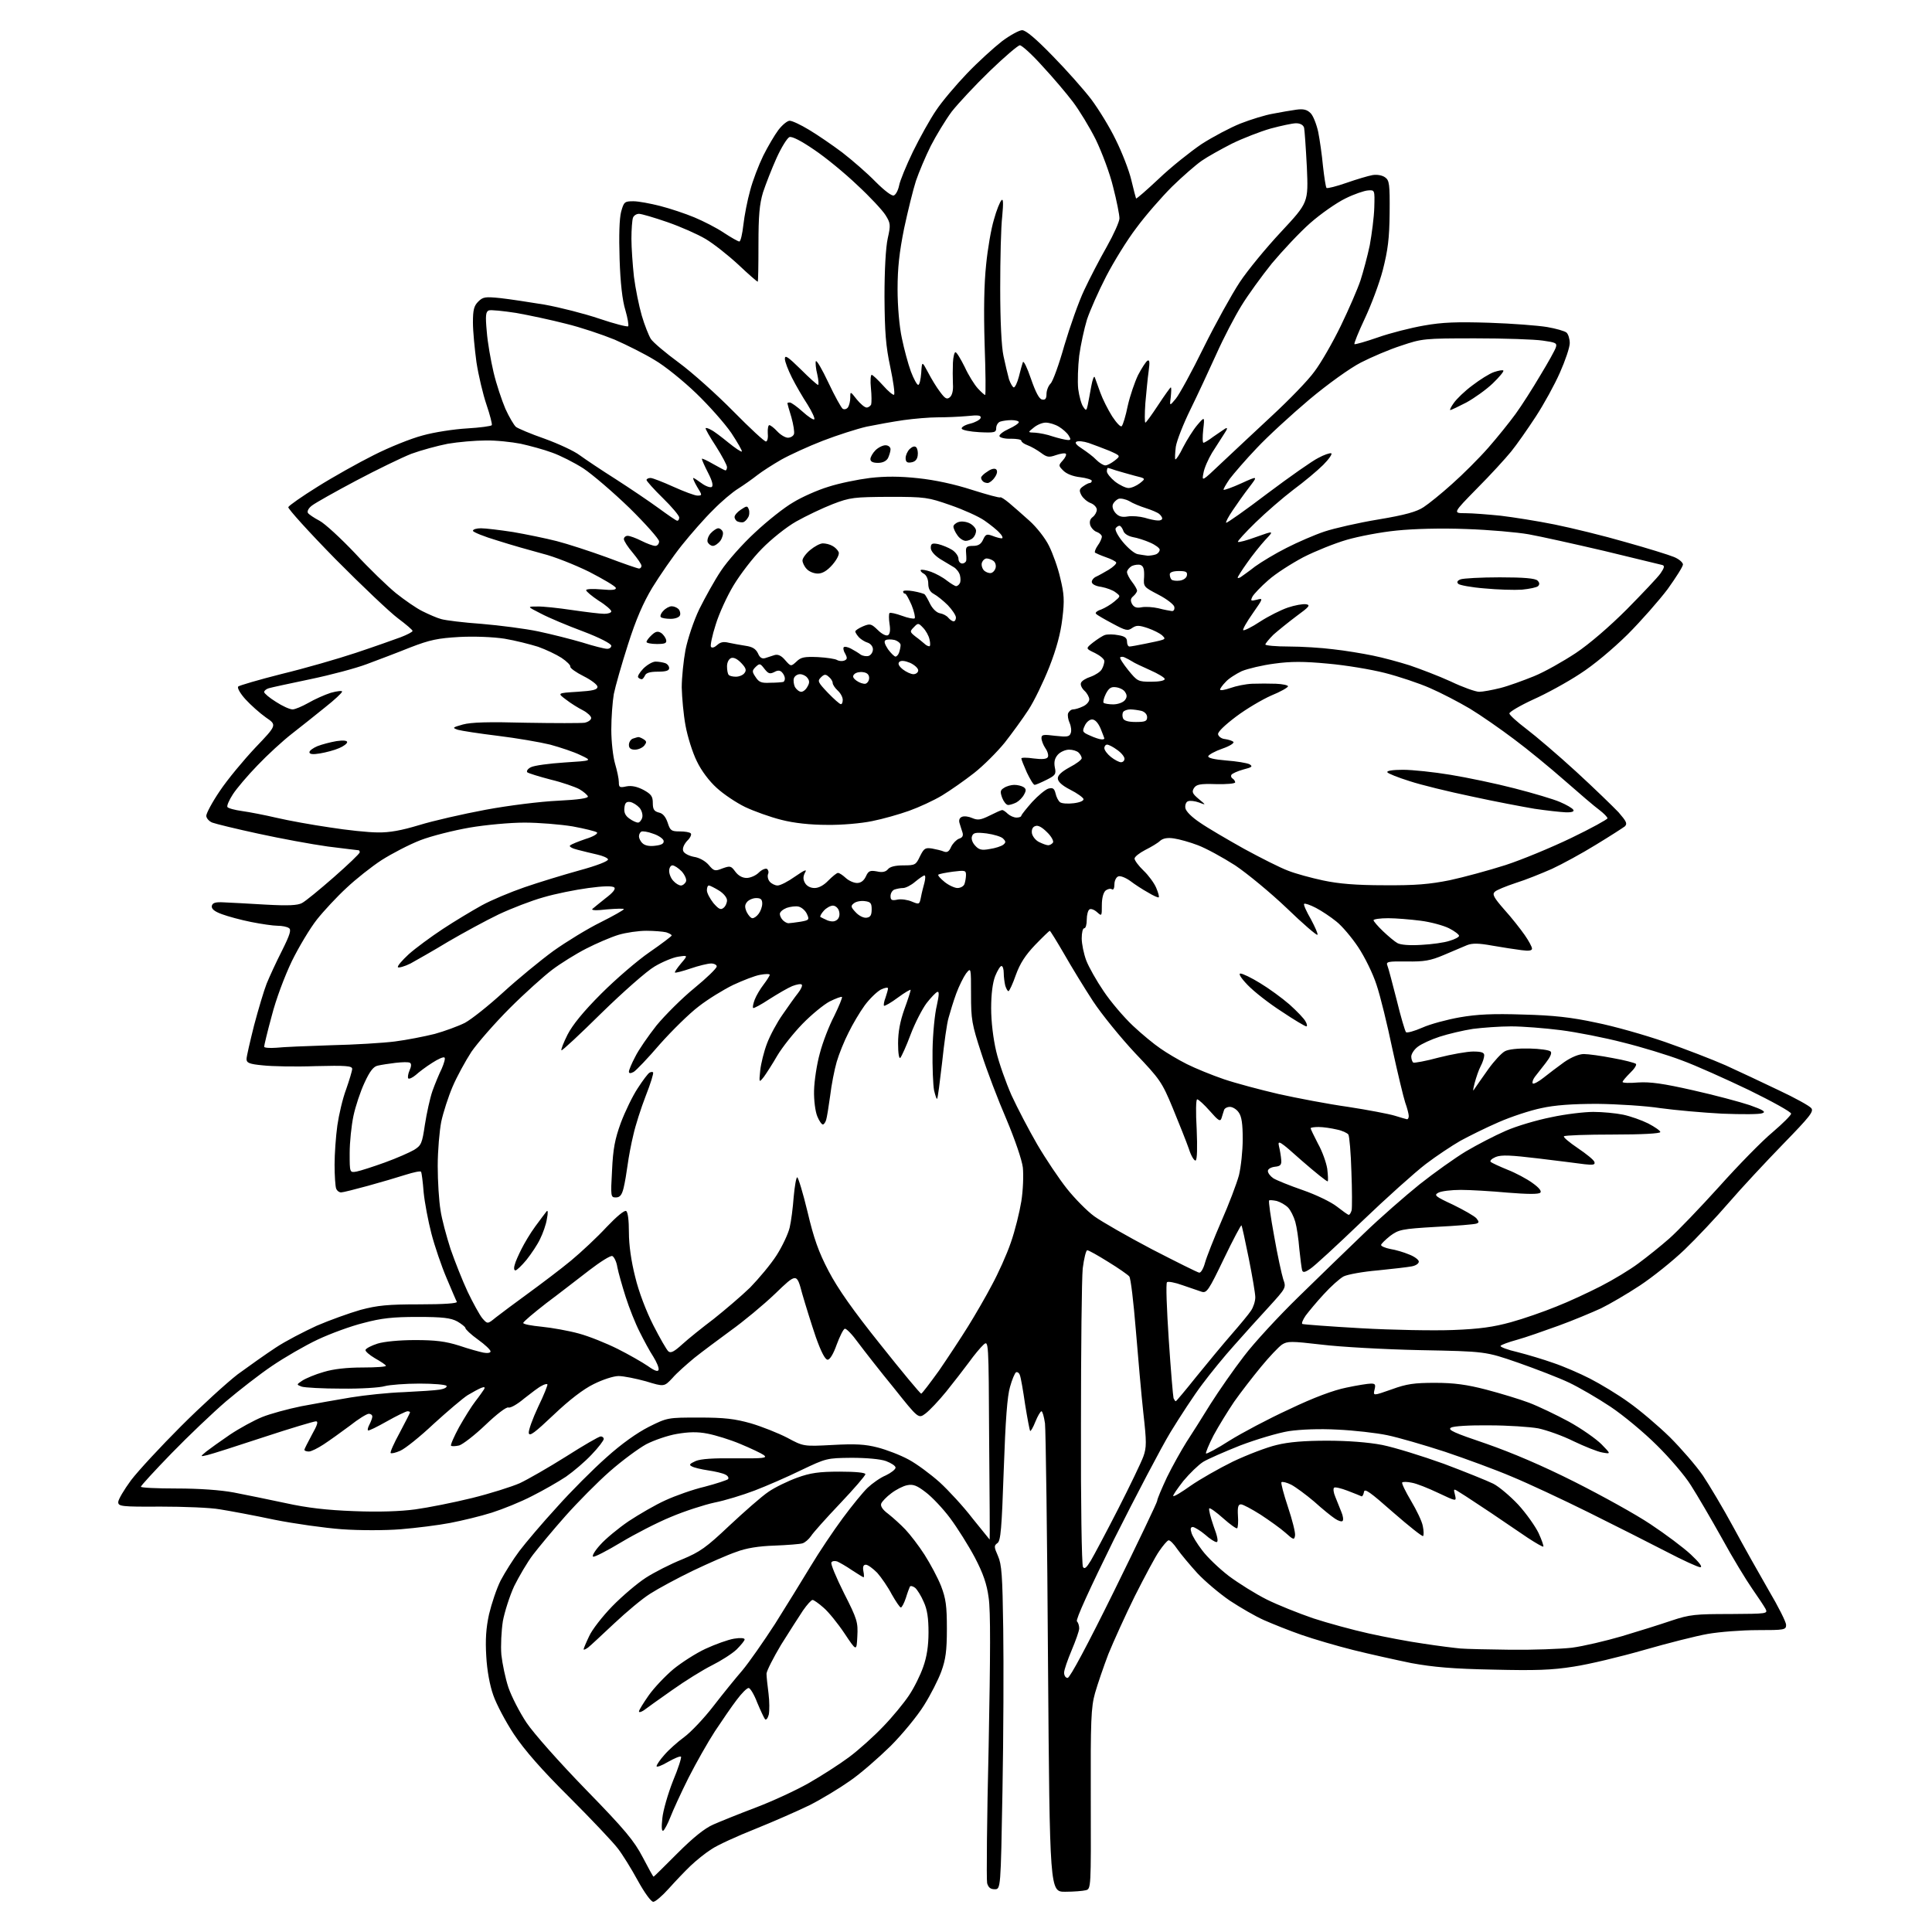 <?xml version="1.0" encoding="UTF-8" standalone="no"?>
<svg 
  version="1.1" 
  xmlns="http://www.w3.org/2000/svg" 
  xmlns:xlink="http://www.w3.org/1999/xlink" 
  xmlns:svg="http://www.w3.org/2000/svg"
  xmlns:rdf="http://www.w3.org/1999/02/22-rdf-syntax-ns#"
  xmlns:cc="http://creativecommons.org/ns#"
  xmlns:dc="http://purl.org/dc/elements/1.1/"
  viewBox="0 0 768 768"
  width="768"
  height="768"
>
<style>svg {background-color: white; }</style>"
<path stroke="none" fill="black" fill-rule="evenodd" d="M259.7,756.0C258.8,756.0 256.2,752.4 253.5,747.5C251.0,742.9 247.4,737.1 245.6,734.8C243.8,732.4 235.2,723.3 226.4,714.5C215.3,703.5 208.5,695.7 204.3,689.4C201.0,684.4 197.3,677.4 196.1,673.9C194.7,670.0 193.6,664.0 193.3,658.4C192.9,651.8 193.2,647.2 194.4,641.7C195.4,637.5 197.4,631.5 199.0,628.3C200.7,625.1 204.0,619.8 206.5,616.5C209.0,613.2 215.6,605.4 221.3,599.2C226.9,592.9 235.8,584.0 241.0,579.4C247.1,573.9 253.2,569.6 257.9,567.2C265.3,563.5 265.5,563.5 277.9,563.5C288.0,563.5 292.1,564.0 298.5,565.8C302.9,567.1 309.4,569.7 312.9,571.5C319.4,575.0 319.4,575.0 330.9,574.4C340.0,573.9 343.9,574.1 348.9,575.4C352.4,576.3 357.9,578.4 361.2,580.2C364.4,581.9 369.9,586.0 373.5,589.2C377.1,592.5 383.0,598.9 386.6,603.6C390.3,608.2 393.4,612.0 393.4,612.0C393.5,612.0 393.4,594.2 393.2,572.4C393.0,532.7 393.0,532.7 390.9,534.6C389.8,535.6 387.2,538.7 385.2,541.5C383.2,544.2 379.1,549.5 376.2,553.1C373.2,556.8 369.5,560.7 367.9,561.9C365.1,564.0 365.1,564.0 355.3,551.7C349.8,545.0 343.5,536.9 341.1,533.7C338.8,530.5 336.4,528.0 335.8,528.2C335.2,528.4 333.8,531.3 332.6,534.5C331.3,538.2 329.9,540.5 329.0,540.5C328.0,540.5 326.4,537.4 324.3,531.5C322.6,526.5 320.2,518.8 318.9,514.3C316.7,506.0 316.7,506.0 308.1,514.3C303.4,518.8 295.4,525.4 290.5,528.9C285.6,532.5 279.0,537.4 276.0,539.8C273.0,542.3 269.0,545.8 267.3,547.8C264.0,551.3 264.0,551.3 256.8,549.1C252.8,548.0 247.9,547.0 245.9,547.0C243.9,547.0 239.6,548.4 236.0,550.2C231.9,552.2 226.3,556.5 220.1,562.4C212.6,569.5 210.5,571.1 210.2,569.7C210.0,568.7 211.7,564.0 213.9,559.3C216.2,554.6 217.8,550.5 217.6,550.3C217.4,550.0 216.3,550.3 215.3,550.9C214.2,551.4 211.2,553.7 208.4,555.9C205.7,558.2 202.9,559.8 202.1,559.5C201.3,559.2 197.5,562.1 192.9,566.5C188.6,570.6 183.9,574.2 182.5,574.6C181.1,574.9 179.7,575.0 179.3,574.7C179.0,574.4 180.5,571.0 182.5,567.3C184.6,563.6 187.5,558.9 189.0,557.0C190.5,555.1 192.0,552.9 192.4,552.3C192.9,551.4 192.6,551.2 191.3,551.7C190.3,552.1 187.9,553.4 185.9,554.6C184.0,555.8 177.9,561.0 172.4,566.0C167.0,571.1 161.0,575.9 159.1,576.7C157.3,577.5 155.6,577.9 155.3,577.6C155.0,577.3 156.6,573.7 158.9,569.5C161.1,565.3 163.0,561.7 163.0,561.4C163.0,561.2 162.5,561.0 162.0,561.0C161.4,561.0 157.7,562.8 153.8,565.0C149.9,567.2 146.5,568.9 146.3,568.6C146.0,568.4 146.3,567.3 146.9,566.2C147.5,565.0 148.0,563.7 148.0,563.1C148.0,562.5 147.4,562.0 146.6,562.0C145.8,562.0 142.4,564.1 139.0,566.8C135.5,569.4 130.9,572.7 128.6,574.2C126.3,575.7 123.7,577.0 122.8,577.0C121.8,577.0 121.0,576.7 121.0,576.3C121.0,576.0 122.4,573.3 124.0,570.3C126.2,566.4 126.6,565.0 125.6,565.0C124.8,565.0 115.4,567.8 104.8,571.3C94.2,574.8 84.2,578.0 82.5,578.4C79.5,579.1 79.5,579.1 82.0,577.0C83.4,575.9 87.6,572.9 91.4,570.3C95.3,567.7 101.0,564.6 104.2,563.3C107.4,562.0 114.4,560.1 119.8,559.0C125.1,558.0 134.0,556.4 139.5,555.5C145.0,554.6 154.4,553.6 160.5,553.4C166.6,553.1 173.0,552.7 174.8,552.4C176.6,552.1 177.8,551.5 177.5,550.9C177.1,550.4 172.3,550.0 166.7,550.0C161.1,550.0 154.9,550.5 153.0,551.0C151.1,551.6 143.3,552.1 135.8,552.0C128.2,552.0 121.1,551.6 119.9,551.2C117.8,550.4 117.8,550.4 120.2,548.8C121.6,547.9 125.4,546.3 128.6,545.4C132.5,544.2 137.8,543.6 144.2,543.6C149.5,543.6 153.7,543.3 153.4,542.9C153.2,542.4 151.1,541.1 149.0,539.9C146.8,538.6 145.1,537.1 145.3,536.6C145.5,536.0 147.6,534.9 150.1,534.1C152.7,533.3 158.7,532.7 165.0,532.7C173.1,532.7 177.1,533.2 182.5,534.9C186.3,536.2 190.7,537.4 192.2,537.7C193.8,538.0 195.0,537.8 195.0,537.2C195.0,536.6 192.8,534.5 190.0,532.5C187.2,530.5 185.0,528.4 185.0,527.9C185.0,527.5 183.5,526.3 181.8,525.3C179.2,523.9 176.0,523.5 166.0,523.5C156.1,523.5 151.6,524.0 144.5,525.9C139.6,527.1 131.4,530.1 126.3,532.5C121.2,534.9 113.1,539.6 108.1,543.0C103.2,546.3 95.0,552.7 89.8,557.1C84.7,561.5 75.0,570.7 68.2,577.7C61.5,584.6 56.0,590.6 56.0,591.0C56.0,591.4 62.4,591.7 70.2,591.7C79.1,591.7 87.7,592.3 93.0,593.3C97.7,594.2 106.9,596.1 113.5,597.5C122.1,599.4 129.9,600.3 140.7,600.7C150.6,601.1 159.2,600.8 165.1,600.0C170.2,599.3 180.3,597.3 187.6,595.5C194.9,593.7 203.4,591.0 206.6,589.6C209.8,588.1 218.0,583.4 225.0,579.0C231.9,574.6 238.1,571.0 238.8,571.0C239.5,571.0 240.0,571.5 240.0,572.0C240.0,572.6 237.9,575.4 235.2,578.2C232.6,581.0 228.0,584.9 225.0,587.0C222.0,589.0 215.9,592.5 211.5,594.7C207.1,597.0 199.9,599.9 195.5,601.3C191.1,602.7 183.6,604.5 178.9,605.4C174.2,606.3 165.4,607.4 159.3,607.9C153.0,608.4 143.0,608.4 135.9,607.9C129.1,607.4 117.0,605.7 109.0,604.1C101.0,602.4 91.3,600.6 87.5,600.0C83.7,599.3 73.0,598.9 63.8,598.9C48.2,599.0 47.0,598.8 47.0,597.1C47.0,596.1 49.3,592.2 52.1,588.4C55.0,584.6 63.9,575.0 71.9,567.0C79.9,559.0 90.1,549.7 94.5,546.3C99.0,543.0 105.8,538.2 109.6,535.7C113.5,533.1 120.9,529.3 125.9,527.0C131.0,524.8 138.8,522.0 143.3,520.7C150.1,518.9 154.1,518.5 166.8,518.5C176.6,518.5 181.9,518.1 181.6,517.5C181.3,517.0 179.5,512.7 177.5,508.0C175.5,503.3 172.8,495.4 171.5,490.4C170.2,485.4 168.8,478.0 168.4,473.9C168.1,469.8 167.6,466.2 167.4,465.8C167.1,465.4 164.4,466.0 161.2,467.0C158.1,468.0 151.3,470.0 146.2,471.4C141.1,472.8 136.3,474.0 135.6,474.0C134.8,474.0 133.9,473.3 133.6,472.4C133.3,471.5 133.0,467.3 133.0,463.0C133.0,458.7 133.5,451.7 134.1,447.4C134.7,443.2 136.2,436.7 137.6,433.0C138.9,429.3 140.0,425.6 140.0,424.9C140.0,423.7 137.4,423.5 125.5,423.8C117.5,424.1 108.0,423.9 104.5,423.5C99.1,423.0 98.0,422.5 98.0,421.0C98.0,420.0 99.4,414.0 101.0,407.6C102.7,401.2 104.9,393.8 106.0,391.0C107.1,388.3 109.8,382.4 112.1,377.9C115.3,371.5 115.9,369.5 114.8,368.9C114.1,368.4 112.1,368.0 110.3,368.0C108.6,368.0 103.8,367.3 99.8,366.5C95.8,365.7 90.6,364.3 88.2,363.4C85.2,362.3 84.0,361.3 84.2,360.1C84.5,358.9 85.6,358.5 89.0,358.7C91.5,358.8 98.9,359.2 105.6,359.6C114.6,360.1 118.3,359.9 120.0,359.0C121.4,358.3 127.1,353.6 132.7,348.7C138.4,343.7 143.0,339.3 143.0,338.8C143.0,338.4 142.8,338.0 142.6,338.0C142.3,338.0 136.8,337.3 130.3,336.5C123.8,335.6 111.4,333.3 102.7,331.4C93.9,329.5 85.7,327.5 84.4,327.0C83.1,326.5 82.0,325.2 82.0,324.3C82.0,323.3 84.4,318.8 87.4,314.4C90.4,309.9 96.8,302.2 101.5,297.2C110.1,288.2 110.1,288.2 105.7,285.2C103.3,283.5 99.7,280.3 97.6,278.0C95.5,275.7 94.2,273.4 94.7,272.9C95.1,272.5 102.9,270.2 112.0,267.9C121.1,265.7 134.3,261.9 141.5,259.5C148.7,257.1 156.6,254.3 159.3,253.3C161.9,252.3 164.0,251.2 164.0,250.8C164.0,250.4 161.4,248.2 158.2,245.8C155.1,243.5 143.9,232.9 133.3,222.2C122.8,211.5 114.4,202.2 114.6,201.6C114.8,201.0 120.1,197.3 126.2,193.5C132.4,189.6 142.4,184.0 148.6,180.9C154.7,177.8 163.4,174.3 168.0,173.1C172.6,171.8 180.5,170.6 185.7,170.3C190.8,170.0 195.3,169.4 195.5,169.0C195.7,168.6 194.8,165.0 193.4,160.9C192.0,156.8 190.2,149.2 189.4,144.0C188.7,138.8 188.0,131.7 188.0,128.2C188.0,123.2 188.4,121.6 190.1,119.9C192.0,118.0 192.9,117.9 198.9,118.5C202.5,118.9 210.4,120.1 216.5,121.1C222.6,122.2 232.4,124.7 238.3,126.7C244.2,128.7 249.3,130.0 249.7,129.7C250.0,129.3 249.5,126.4 248.6,123.3C247.4,119.5 246.6,112.4 246.3,103.0C246.0,93.5 246.2,87.0 246.9,84.2C248.0,80.2 248.3,80.0 251.8,80.0C253.8,80.0 258.6,80.9 262.5,81.9C266.4,82.9 272.4,84.9 276.0,86.4C279.6,87.9 284.9,90.6 287.7,92.5C290.6,94.4 293.4,96.0 293.9,96.0C294.4,96.0 295.1,93.0 295.5,89.4C295.9,85.8 297.1,79.6 298.2,75.7C299.2,71.8 301.6,65.6 303.4,61.9C305.2,58.3 307.9,53.7 309.4,51.7C311.0,49.6 313.0,48.0 313.9,48.0C314.9,48.0 318.3,49.6 321.6,51.6C324.8,53.5 330.8,57.6 334.8,60.6C338.8,63.7 344.8,68.9 348.0,72.2C351.6,75.8 354.5,78.0 355.3,77.7C356.1,77.4 357.0,75.7 357.4,73.8C357.7,72.0 360.2,65.9 362.9,60.3C365.6,54.8 369.7,47.4 372.1,43.9C374.4,40.4 380.0,33.8 384.4,29.2C388.8,24.6 395.1,18.9 398.3,16.4C401.5,14.0 405.2,12.0 406.3,12.0C407.8,12.0 411.9,15.5 418.5,22.3C424.0,27.9 430.9,35.7 433.8,39.5C436.7,43.4 441.1,50.5 443.5,55.5C446.0,60.5 448.8,67.7 449.7,71.5C450.6,75.3 451.5,78.7 451.6,78.9C451.8,79.1 455.9,75.5 460.7,71.0C465.5,66.4 473.2,60.3 477.6,57.3C482.1,54.4 489.1,50.7 493.1,49.1C497.2,47.5 503.0,45.7 506.0,45.2C509.0,44.6 513.2,43.9 515.3,43.6C518.2,43.2 519.6,43.6 521.0,45.0C522.0,46.0 523.3,49.3 524.0,52.4C524.6,55.4 525.5,61.6 525.9,66.0C526.4,70.5 527.0,74.3 527.3,74.7C527.6,75.0 531.2,74.1 535.2,72.7C539.2,71.3 543.9,69.9 545.6,69.6C547.5,69.3 549.5,69.7 550.6,70.5C552.3,71.7 552.5,73.2 552.4,84.7C552.3,94.9 551.7,99.4 549.7,107.3C548.3,112.7 545.0,121.4 542.5,126.7C540.0,132.0 538.2,136.5 538.4,136.8C538.7,137.0 542.9,135.8 547.8,134.1C552.6,132.4 560.9,130.3 566.1,129.4C573.4,128.1 579.1,127.9 592.0,128.3C601.1,128.6 611.4,129.4 615.0,130.0C618.5,130.6 622.0,131.6 622.7,132.2C623.4,132.8 624.0,134.7 624.0,136.4C624.0,138.1 622.2,143.4 620.1,148.1C618.0,152.9 613.7,160.7 610.5,165.6C607.3,170.5 602.9,176.8 600.7,179.5C598.5,182.2 592.4,188.9 587.1,194.2C577.5,204.0 577.5,204.0 582.5,204.0C585.3,204.0 591.5,204.5 596.5,205.0C601.5,205.6 611.1,207.1 618.0,208.5C624.9,209.9 637.6,213.0 646.2,215.5C654.8,217.9 663.5,220.6 665.4,221.4C667.4,222.2 669.0,223.6 669.0,224.4C669.0,225.2 666.2,229.6 662.9,234.2C659.5,238.7 652.3,246.9 647.0,252.2C641.1,258.0 633.5,264.4 628.0,267.9C623.0,271.2 614.6,275.8 609.4,278.1C604.2,280.5 600.0,283.0 600.0,283.6C600.0,284.2 603.1,287.0 606.8,289.8C610.5,292.6 619.4,300.2 626.5,306.7C633.7,313.3 641.2,320.6 643.4,322.9C646.5,326.5 647.0,327.4 645.9,328.5C645.1,329.1 640.0,332.4 634.4,335.8C628.9,339.2 621.0,343.5 616.9,345.4C612.8,347.2 606.4,349.8 602.5,351.0C598.6,352.3 594.9,353.8 594.2,354.5C593.1,355.5 593.8,356.8 598.0,361.6C600.9,364.8 604.5,369.4 606.1,371.7C607.7,374.0 609.0,376.4 609.0,377.1C609.0,377.9 607.7,378.1 604.8,377.7C602.4,377.4 597.2,376.6 593.2,375.9C587.7,374.9 585.3,374.9 583.2,375.7C581.7,376.3 577.6,378.1 574.0,379.6C568.6,381.9 566.1,382.3 559.2,382.2C551.7,382.1 550.9,382.3 551.5,383.8C551.9,384.7 553.5,390.9 555.2,397.5C556.8,404.1 558.5,409.8 558.9,410.3C559.3,410.7 562.2,409.9 565.4,408.5C568.5,407.1 575.2,405.3 580.3,404.4C587.2,403.2 593.4,402.9 605.5,403.3C617.5,403.6 624.7,404.4 634.4,406.5C641.5,407.9 653.8,411.4 661.9,414.2C669.9,417.0 680.8,421.2 686.0,423.5C691.2,425.9 700.7,430.3 707.1,433.4C713.5,436.4 719.3,439.6 720.0,440.5C721.1,441.8 719.5,443.8 708.8,454.8C702.0,461.8 692.3,472.2 687.3,478.0C682.3,483.8 674.4,492.2 669.6,496.8C664.9,501.3 656.9,507.7 651.9,511.0C646.9,514.3 639.9,518.4 636.4,520.1C632.9,521.7 625.3,524.9 619.5,527.0C613.7,529.1 606.3,531.7 603.0,532.6C599.7,533.5 596.7,534.6 596.5,535.0C596.2,535.4 599.3,536.6 603.3,537.5C607.2,538.5 613.6,540.4 617.5,541.8C621.4,543.1 627.9,545.9 632.0,548.0C636.1,550.1 643.1,554.3 647.5,557.5C651.9,560.6 659.2,566.8 663.8,571.3C668.3,575.8 674.2,582.6 676.9,586.5C679.5,590.4 685.0,599.6 689.0,607.0C693.0,614.4 699.4,625.8 703.1,632.2C706.9,638.6 710.0,644.8 710.0,645.9C710.0,647.9 709.4,648.0 698.6,648.0C692.4,648.0 683.5,648.7 678.9,649.5C674.3,650.3 662.9,653.2 653.5,655.9C644.1,658.6 631.6,661.6 625.6,662.5C616.9,663.9 610.4,664.1 593.6,663.7C577.6,663.4 569.7,662.7 561.0,661.1C554.7,659.8 544.3,657.5 537.9,655.9C531.5,654.3 522.3,651.6 517.4,649.9C512.5,648.2 505.8,645.5 502.4,644.0C499.0,642.5 493.0,639.0 488.9,636.3C484.8,633.5 479.0,628.6 476.0,625.4C473.0,622.1 469.4,617.8 468.0,615.8C466.6,613.7 465.1,612.2 464.5,612.3C463.9,612.5 462.3,614.4 460.8,616.6C459.3,618.7 455.0,626.8 451.1,634.5C447.3,642.2 442.6,652.6 440.6,657.5C438.7,662.5 436.3,669.5 435.3,673.0C433.7,678.7 433.5,683.8 433.6,715.2C433.7,750.6 433.7,750.9 431.6,751.4C430.4,751.7 426.8,752.0 423.4,752.0C417.3,752.0 417.3,752.0 416.6,661.2C416.3,611.3 415.7,568.4 415.4,565.8C415.0,563.1 414.4,561.0 414.0,561.0C413.6,561.0 412.5,562.9 411.6,565.1C410.7,567.4 409.7,569.1 409.5,568.8C409.3,568.6 408.4,563.9 407.5,558.3C406.7,552.8 405.8,547.5 405.4,546.6C405.1,545.7 404.4,545.3 403.9,545.5C403.4,545.8 402.3,548.4 401.5,551.3C400.4,555.0 399.7,564.3 399.0,584.4C398.2,607.7 397.8,612.5 396.5,613.4C395.1,614.4 395.1,614.9 396.7,618.5C398.2,621.9 398.5,626.2 398.8,647.5C399.0,661.2 398.9,690.2 398.5,711.8C397.8,751.0 397.8,751.0 395.4,751.0C393.7,751.0 392.9,750.3 392.4,748.6C392.1,747.3 392.3,722.9 393.0,694.4C393.7,657.8 393.8,640.3 393.0,635.1C392.3,629.7 390.8,625.4 387.5,619.1C385.0,614.4 380.6,607.4 377.7,603.5C374.8,599.6 370.4,595.0 368.0,593.2C364.5,590.5 363.0,589.9 360.6,590.4C359.0,590.7 356.1,592.2 354.3,593.6C352.4,595.0 350.6,596.9 350.3,597.7C349.9,598.7 350.9,600.2 353.1,601.8C355.0,603.3 358.0,606.0 359.9,608.0C361.7,609.9 365.2,614.4 367.5,618.0C369.8,621.6 372.8,627.2 374.1,630.5C376.0,635.5 376.4,638.3 376.4,647.5C376.4,656.3 375.9,659.7 374.2,664.4C373.0,667.7 369.9,673.8 367.3,677.9C364.7,682.1 358.7,689.4 354.0,694.1C349.2,698.8 342.0,705.1 337.9,707.9C333.8,710.8 326.7,715.1 322.0,717.5C317.3,719.8 307.5,724.1 300.3,727.0C293.0,729.9 285.1,733.5 282.8,735.1C280.4,736.6 276.7,739.6 274.5,741.7C272.3,743.8 268.4,747.9 265.8,750.8C263.3,753.6 260.5,756.0 259.7,756.0zM259.8,746.0C260.0,746.0 264.2,741.8 269.3,736.7C275.6,730.4 280.1,726.8 283.5,725.3C286.2,724.1 293.9,721.0 300.5,718.5C307.1,716.0 316.6,711.6 321.5,708.8C326.4,706.0 333.6,701.4 337.5,698.5C341.4,695.6 347.5,690.1 351.1,686.3C354.7,682.6 359.3,677.0 361.3,674.0C363.4,670.9 365.9,665.8 367.0,662.6C368.4,658.7 369.1,654.3 369.1,648.9C369.1,643.3 368.6,639.8 367.2,636.8C366.2,634.4 364.6,631.9 363.8,631.2C362.9,630.5 362.0,630.3 361.7,630.7C361.5,631.1 360.7,633.2 360.1,635.2C359.4,637.3 358.5,639.0 358.1,639.0C357.7,639.0 356.1,636.6 354.5,633.8C353.0,630.9 350.3,627.0 348.7,625.2C347.0,623.5 345.0,622.0 344.2,622.0C343.2,622.0 342.9,622.8 343.2,624.5C343.5,625.9 343.5,627.0 343.3,627.0C343.1,627.0 341.0,625.7 338.7,624.2C336.4,622.6 333.7,621.1 332.8,620.7C331.8,620.4 330.8,620.5 330.5,621.1C330.1,621.6 332.4,627.1 335.5,633.3C340.8,643.7 341.1,644.9 340.8,650.5C340.5,656.5 340.5,656.5 335.7,649.3C333.1,645.4 329.3,640.7 327.4,639.1C325.5,637.4 323.5,636.0 323.0,636.0C322.5,636.0 320.8,637.9 319.2,640.2C317.6,642.6 313.7,648.7 310.5,653.8C307.4,659.0 304.8,664.1 304.7,665.3C304.7,666.5 305.1,670.1 305.5,673.2C305.9,676.3 305.9,680.1 305.6,681.6C305.2,683.1 304.5,683.9 304.1,683.4C303.7,682.9 302.3,679.9 301.0,676.8C299.8,673.6 298.2,671.0 297.6,671.0C296.9,671.0 294.8,673.1 292.8,675.8C290.8,678.4 287.0,684.0 284.2,688.2C281.4,692.5 276.7,700.8 273.7,706.7C270.7,712.7 267.5,719.7 266.5,722.3C265.5,724.9 264.2,727.3 263.7,727.7C263.0,728.1 262.9,726.4 263.3,722.7C263.6,719.7 265.5,713.1 267.5,708.0C269.6,703.0 271.0,698.6 270.7,698.3C270.3,698.0 268.0,699.0 265.5,700.4C263.0,701.9 261.0,702.6 261.0,702.1C261.0,701.5 262.4,699.5 264.1,697.6C265.8,695.6 269.4,692.4 272.0,690.5C274.7,688.5 279.9,683.0 283.6,678.2C287.3,673.4 292.5,667.0 295.1,664.0C297.7,660.9 303.5,652.6 308.1,645.5C312.6,638.3 319.0,628.0 322.3,622.5C325.6,617.0 331.3,608.5 335.0,603.5C338.7,598.5 343.1,593.1 344.9,591.4C346.7,589.7 349.9,587.4 352.1,586.5C354.2,585.5 356.0,584.1 356.0,583.4C356.0,582.7 354.3,581.6 352.2,580.8C350.0,580.0 344.4,579.5 338.5,579.5C328.6,579.6 328.4,579.7 318.5,584.4C313.0,587.1 304.7,590.7 300.0,592.5C295.3,594.3 288.1,596.5 284.0,597.3C279.9,598.2 272.1,600.7 266.7,603.0C261.3,605.2 252.4,609.8 246.9,613.1C241.4,616.4 236.4,619.0 235.8,618.8C235.2,618.6 236.4,616.5 238.6,614.1C240.7,611.7 245.8,607.5 249.9,604.7C254.0,602.0 260.5,598.2 264.5,596.4C268.4,594.6 275.4,592.1 280.1,591.0C284.7,589.8 288.9,588.4 289.4,588.0C289.8,587.5 289.4,586.7 288.4,586.2C287.3,585.6 284.2,584.9 281.5,584.5C278.8,584.1 275.8,583.4 275.0,582.9C273.8,582.3 274.1,581.9 276.5,580.8C278.6,579.9 283.6,579.6 292.5,579.7C303.7,579.8 305.2,579.6 303.6,578.4C302.6,577.7 298.4,575.7 294.3,574.0C290.3,572.3 284.4,570.5 281.3,569.9C277.3,569.1 273.8,569.2 269.1,570.0C265.5,570.6 260.0,572.5 256.9,574.1C253.8,575.8 247.3,580.6 242.4,584.9C237.5,589.2 229.6,597.2 224.8,602.6C220.0,608.0 214.2,615.0 211.9,618.0C209.6,621.0 206.3,626.7 204.4,630.5C202.6,634.4 200.6,640.7 199.9,644.4C199.3,648.3 199.0,654.2 199.3,657.8C199.7,661.4 200.9,667.2 202.1,670.8C203.3,674.3 206.5,680.6 209.3,684.8C212.2,689.1 222.3,700.5 233.0,711.5C248.6,727.5 252.1,731.8 255.5,738.3C257.7,742.5 259.6,746.0 259.8,746.0zM255.9,679.9C254.8,680.6 254.0,680.8 254.0,680.3C254.0,679.8 255.8,676.9 257.9,673.9C260.1,670.8 264.5,666.2 267.7,663.5C270.9,660.9 276.6,657.2 280.5,655.4C284.4,653.6 289.4,651.8 291.8,651.4C294.2,651.0 296.0,651.1 296.0,651.7C296.0,652.2 294.5,654.0 292.8,655.7C291.0,657.4 286.6,660.2 283.0,662.0C279.4,663.8 272.3,668.2 267.1,671.9C262.0,675.5 256.9,679.1 255.9,679.9zM424.4,667.0C425.3,667.0 432.4,653.7 442.9,632.4C452.3,613.3 460.0,597.2 460.0,596.6C460.0,595.9 461.8,591.7 463.9,587.2C466.1,582.7 469.6,576.5 471.6,573.3C473.7,570.1 478.0,563.3 481.2,558.1C484.5,552.9 490.4,544.4 494.5,539.1C498.5,533.8 508.3,523.2 516.2,515.5C524.1,507.8 535.8,496.4 542.2,490.3C548.6,484.1 558.6,475.4 564.3,470.8C570.1,466.2 578.4,460.3 582.7,457.7C587.1,455.1 594.2,451.4 598.6,449.5C602.9,447.6 611.1,445.2 616.7,444.1C622.2,442.9 629.8,442.0 633.4,442.0C637.0,442.0 642.3,442.5 645.2,443.1C648.1,443.7 652.6,445.3 655.2,446.6C657.9,448.0 660.0,449.5 660.0,450.0C660.0,450.6 652.8,451.0 641.2,451.0C630.8,451.0 622.0,451.3 621.7,451.7C621.3,452.0 623.8,454.1 627.2,456.4C630.6,458.7 633.6,461.1 633.8,461.9C634.2,463.0 633.3,463.2 629.9,462.8C627.5,462.5 619.2,461.4 611.5,460.5C600.6,459.2 596.9,459.0 594.6,459.9C593.0,460.6 592.1,461.4 592.6,461.9C593.1,462.3 596.1,463.7 599.3,465.0C602.4,466.2 606.9,468.6 609.1,470.2C611.8,472.1 612.9,473.5 612.3,474.1C611.6,474.8 607.0,474.7 599.4,474.1C592.9,473.5 584.4,473.0 580.7,473.0C576.9,473.0 572.9,473.5 571.8,474.1C569.9,475.1 570.5,475.6 577.6,478.9C581.9,481.0 586.1,483.4 586.9,484.3C588.0,485.7 588.0,486.0 586.9,486.4C586.1,486.7 578.9,487.3 570.9,487.7C557.1,488.5 556.0,488.8 552.6,491.3C550.6,492.9 549.0,494.5 549.0,494.9C549.0,495.4 550.7,496.1 552.7,496.5C554.7,496.8 558.1,497.8 560.2,498.7C562.3,499.5 564.0,500.8 564.0,501.5C564.0,502.3 562.8,503.1 561.2,503.4C559.7,503.7 553.7,504.4 547.7,505.0C541.8,505.5 535.7,506.6 534.1,507.4C532.6,508.2 529.0,511.4 526.2,514.5C523.4,517.5 520.2,521.4 519.0,523.0C517.9,524.6 517.3,526.1 517.7,526.3C518.2,526.5 528.7,527.3 541.1,528.0C553.5,528.7 569.9,529.0 577.6,528.7C588.2,528.3 593.7,527.5 600.6,525.6C605.7,524.2 613.7,521.4 618.6,519.4C623.5,517.5 631.4,513.8 636.3,511.3C641.2,508.8 648.0,504.7 651.3,502.2C654.7,499.7 660.2,495.3 663.6,492.3C666.9,489.4 675.8,480.1 683.4,471.7C691.0,463.2 700.5,453.5 704.6,450.1C708.7,446.6 712.0,443.3 712.0,442.7C712.0,442.0 704.4,437.8 695.2,433.3C686.0,428.9 674.0,423.5 668.5,421.5C663.0,419.4 652.5,416.2 645.2,414.4C637.9,412.5 626.7,410.3 620.4,409.5C614.1,408.7 605.2,408.0 600.7,408.0C596.2,408.0 589.4,408.5 585.5,409.0C581.6,409.6 575.7,411.0 572.3,412.1C568.9,413.2 565.0,415.0 563.6,416.1C562.1,417.2 561.0,419.0 561.0,420.0C561.0,421.0 561.4,422.1 561.8,422.4C562.2,422.6 566.8,421.8 571.9,420.4C577.0,419.1 583.2,418.0 585.6,418.0C588.9,418.0 590.0,418.4 590.0,419.5C590.0,420.4 589.4,422.3 588.6,423.8C587.8,425.3 586.8,428.3 586.2,430.5C585.4,433.7 585.4,434.1 586.3,432.6C587.0,431.6 589.4,428.1 591.7,424.9C594.0,421.7 596.9,418.6 598.2,417.9C599.6,417.1 603.5,416.7 608.0,416.8C612.1,416.9 615.8,417.4 616.4,418.0C617.0,418.6 616.2,420.3 614.4,422.6C612.8,424.6 610.9,427.1 610.1,428.1C609.3,429.2 609.0,430.3 609.3,430.7C609.7,431.0 611.6,430.0 613.6,428.4C615.6,426.8 619.3,424.0 621.8,422.2C624.7,420.2 627.7,419.0 629.6,419.0C631.4,419.0 636.5,419.7 641.1,420.6C645.7,421.4 649.8,422.5 650.3,422.9C650.7,423.3 649.7,424.9 648.0,426.5C646.4,428.1 645.0,429.7 645.0,430.1C645.0,430.5 647.8,430.6 651.2,430.3C656.0,430.0 661.1,430.7 673.0,433.4C681.5,435.3 691.6,438.0 695.5,439.3C700.9,441.2 702.1,442.0 700.6,442.5C699.6,443.0 692.4,443.0 684.6,442.7C676.9,442.3 665.8,441.3 660.0,440.5C654.2,439.6 643.0,438.9 635.0,438.8C625.1,438.8 618.0,439.3 612.7,440.5C608.3,441.4 600.7,443.9 595.7,446.1C590.6,448.3 583.8,451.7 580.5,453.5C577.2,455.4 571.0,459.5 566.8,462.7C562.6,465.9 551.1,476.2 541.3,485.6C531.5,495.0 522.3,503.5 520.8,504.4C518.6,505.9 517.9,505.9 517.6,504.9C517.4,504.1 516.9,500.4 516.5,496.5C516.2,492.6 515.5,487.8 514.9,485.7C514.3,483.6 513.0,481.0 512.0,480.0C510.9,478.9 508.9,477.8 507.5,477.4C506.1,477.1 504.7,477.0 504.5,477.2C504.2,477.5 505.1,483.8 506.5,491.4C507.8,498.9 509.5,506.6 510.1,508.5C511.3,511.9 511.3,511.9 504.4,519.5C500.6,523.6 494.4,530.5 490.6,534.8C486.8,539.0 481.1,546.0 477.9,550.3C474.7,554.5 469.1,563.1 465.3,569.3C461.6,575.4 451.5,594.7 442.8,612.0C433.2,631.5 427.5,643.9 428.1,644.5C428.6,645.0 429.0,646.2 429.0,647.3C429.0,648.3 427.6,652.2 426.0,656.0C424.4,659.8 423.0,663.8 423.0,664.9C423.0,666.1 423.6,667.0 424.4,667.0zM233.8,654.9C232.8,655.6 232.0,656.0 232.0,655.6C232.0,655.3 233.0,652.9 234.2,650.4C235.3,647.9 239.5,642.5 243.4,638.5C247.3,634.5 253.3,629.4 256.7,627.2C260.1,625.0 266.6,621.7 271.1,619.9C278.3,616.9 280.7,615.2 290.0,606.4C295.9,600.9 302.8,594.8 305.5,593.0C308.1,591.2 313.3,588.7 316.9,587.4C322.1,585.5 325.6,585.0 333.8,585.0C340.2,585.0 344.0,585.4 344.0,586.0C344.0,586.6 339.5,591.8 334.0,597.6C328.4,603.5 323.2,609.3 322.4,610.6C321.5,611.9 320.0,613.2 319.0,613.5C318.1,613.8 313.0,614.2 307.9,614.4C301.6,614.6 296.6,615.4 292.7,616.9C289.4,618.0 281.7,621.4 275.4,624.4C269.2,627.4 261.6,631.5 258.5,633.5C255.4,635.4 249.0,640.8 244.2,645.3C239.4,649.8 234.7,654.2 233.8,654.9zM600.5,655.8C609.3,655.9 620.3,655.5 624.8,655.0C629.4,654.4 638.3,652.3 644.8,650.4C651.2,648.5 660.1,645.7 664.5,644.2C671.7,641.8 674.0,641.6 687.7,641.6C702.6,641.5 702.8,641.5 701.8,639.5C701.2,638.4 698.8,634.8 696.5,631.5C694.2,628.2 688.7,619.2 684.5,611.5C680.2,603.8 674.7,594.4 672.2,590.5C669.8,586.6 663.6,579.4 658.6,574.5C653.6,569.5 645.3,562.6 640.2,559.2C635.1,555.8 627.7,551.5 623.7,549.6C619.7,547.7 610.6,544.2 603.5,541.7C590.5,537.2 590.5,537.2 564.5,536.7C550.2,536.4 532.5,535.4 525.3,534.5C513.2,533.1 511.8,533.1 509.6,534.5C508.3,535.4 504.5,539.4 501.3,543.3C498.0,547.3 493.2,553.5 490.6,557.2C488.1,560.9 484.4,566.9 482.4,570.6C480.5,574.3 479.2,577.5 479.4,577.8C479.7,578.0 483.9,575.8 488.7,572.7C493.5,569.7 504.2,564.0 512.5,560.2C522.3,555.5 530.2,552.6 535.2,551.6C539.4,550.7 543.8,550.0 545.0,550.0C546.7,550.0 546.9,550.4 546.4,552.4C545.8,554.9 545.8,554.9 553.2,552.3C559.2,550.1 562.2,549.7 570.5,549.7C578.0,549.7 583.1,550.4 590.8,552.4C596.5,553.9 604.1,556.2 607.8,557.6C611.5,559.0 618.6,562.4 623.6,565.1C628.7,567.9 634.5,572.0 636.6,574.1C640.4,578.0 640.4,578.0 637.0,577.4C635.1,577.1 629.9,575.0 625.5,572.9C621.1,570.7 614.8,568.5 611.5,567.8C608.2,567.2 599.4,566.6 592.0,566.6C584.3,566.5 577.8,566.9 576.8,567.5C575.3,568.4 578.1,569.6 590.8,573.9C601.1,577.5 613.1,582.6 626.0,589.1C636.7,594.5 650.3,602.0 656.1,605.9C662.0,609.8 669.2,615.2 672.1,617.9C675.5,621.1 676.9,622.9 675.9,623.0C675.0,623.0 668.9,620.2 662.4,616.8C655.8,613.4 642.0,606.4 631.5,601.2C621.0,596.0 607.3,589.6 601.0,587.0C594.7,584.3 582.7,579.9 574.4,577.1C566.1,574.4 555.8,571.4 551.4,570.5C547.1,569.6 538.2,568.6 531.8,568.3C524.5,567.9 517.1,568.2 512.3,568.9C508.0,569.6 499.3,572.2 493.0,574.6C486.7,577.1 480.1,580.0 478.3,581.1C476.4,582.3 472.9,585.7 470.4,588.7C468.0,591.8 466.1,594.5 466.4,594.7C466.7,595.0 469.8,593.1 473.3,590.6C476.9,588.1 484.4,583.8 490.1,581.0C495.8,578.3 503.6,575.3 507.5,574.4C512.3,573.2 518.6,572.7 527.5,572.7C535.6,572.7 543.8,573.3 549.5,574.4C554.4,575.4 565.4,578.8 574.0,581.9C582.5,585.1 591.4,588.7 593.6,589.8C595.8,590.9 600.3,594.7 603.5,598.1C606.7,601.6 610.3,606.7 611.6,609.4C612.9,612.2 613.7,614.6 613.5,614.8C613.3,615.0 610.5,613.4 607.3,611.3C604.1,609.1 597.5,604.7 592.7,601.4C587.8,598.2 582.5,594.6 580.8,593.6C577.7,591.6 577.7,591.6 578.4,594.3C579.0,596.9 579.0,596.9 571.8,593.5C567.8,591.6 563.1,589.7 561.2,589.4C559.4,589.0 557.7,589.0 557.4,589.3C557.1,589.6 558.7,592.9 560.9,596.6C563.1,600.3 565.3,604.8 565.6,606.7C566.0,608.6 566.0,610.3 565.7,610.6C565.4,610.9 560.1,606.7 553.8,601.2C544.5,593.0 542.4,591.5 542.2,593.1C542.0,594.2 541.5,595.0 541.2,594.8C540.8,594.6 538.3,593.6 535.7,592.6C533.1,591.6 530.6,591.0 530.3,591.4C529.9,591.8 530.1,593.4 530.8,595.0C531.5,596.7 532.5,599.3 533.2,601.0C533.9,602.6 534.1,604.2 533.7,604.6C533.4,605.0 532.0,604.6 530.7,603.7C529.3,602.8 525.6,599.8 522.4,596.9C519.1,594.1 515.0,591.1 513.3,590.2C511.5,589.3 509.8,588.9 509.4,589.2C509.1,589.5 510.3,594.0 512.0,599.1C513.7,604.2 515.0,609.3 514.8,610.4C514.5,612.2 514.2,612.2 511.0,609.3C509.1,607.6 504.6,604.4 501.1,602.1C497.6,599.9 494.1,598.0 493.3,598.0C492.2,598.0 491.9,599.1 492.1,602.5C492.3,604.9 492.1,607.2 491.8,607.5C491.5,607.8 489.0,606.0 486.3,603.6C483.5,601.1 481.0,599.3 480.7,599.6C480.4,600.0 481.2,603.1 482.4,606.6C484.0,610.8 484.4,613.0 483.6,613.0C482.9,613.0 480.9,611.7 479.0,610.0C477.1,608.4 474.9,607.1 474.2,607.0C473.3,607.0 473.1,607.7 473.6,609.2C473.9,610.5 475.9,613.7 477.9,616.3C479.9,619.0 484.6,623.5 488.5,626.5C492.4,629.4 499.1,633.6 503.5,635.8C507.9,638.0 516.2,641.3 522.0,643.3C527.8,645.2 537.7,647.9 544.0,649.3C550.3,650.7 560.2,652.6 566.0,653.4C571.8,654.3 578.3,655.1 580.5,655.3C582.7,655.5 591.7,655.7 600.5,655.8zM433.6,620.4C434.9,618.2 439.8,609.0 444.5,599.8C449.2,590.6 453.7,581.2 454.5,579.0C455.8,575.4 455.8,573.2 454.5,561.7C453.7,554.4 452.4,539.5 451.5,528.6C450.6,517.6 449.5,508.1 448.9,507.4C448.3,506.7 444.6,504.1 440.5,501.6C436.5,499.1 432.8,497.0 432.2,497.0C431.7,497.0 430.9,500.3 430.4,504.2C430.0,508.2 429.7,536.3 429.7,566.5C429.6,596.8 430.0,622.2 430.5,622.9C431.1,623.9 431.9,623.2 433.6,620.4zM467.4,557.0C467.6,557.0 471.3,552.6 475.6,547.2C479.9,541.9 486.1,534.4 489.5,530.5C492.9,526.6 496.4,522.4 497.3,521.0C498.2,519.7 499.0,517.3 499.0,515.7C499.0,514.2 497.8,507.2 496.4,500.2C495.0,493.2 493.7,487.3 493.5,487.1C493.3,486.9 490.1,492.9 486.5,500.4C480.5,512.9 479.7,514.1 477.7,513.5C476.5,513.1 473.1,511.9 470.1,510.9C467.1,509.8 464.3,509.3 463.9,509.7C463.4,510.2 463.8,520.4 464.6,532.5C465.4,544.6 466.3,555.1 466.5,555.8C466.8,556.4 467.1,557.0 467.4,557.0zM366.2,554.0C366.5,554.0 369.7,549.8 373.3,544.8C376.8,539.7 382.0,531.8 384.8,527.3C387.6,522.8 391.9,515.4 394.3,510.8C396.8,506.2 400.2,498.7 401.8,494.0C403.5,489.2 405.3,481.8 406.0,477.5C406.7,473.1 406.9,467.1 406.6,464.1C406.2,461.0 403.5,453.1 400.1,445.0C396.8,437.4 392.3,425.6 390.1,418.7C386.3,407.1 386.0,405.2 386.0,395.3C386.0,384.5 386.0,384.5 384.0,387.0C383.0,388.4 381.2,392.0 380.1,395.0C379.0,398.0 377.7,402.3 377.1,404.5C376.4,406.7 375.3,414.8 374.5,422.4C373.6,430.1 372.8,436.6 372.5,436.8C372.3,437.0 371.8,435.5 371.3,433.4C370.9,431.2 370.6,424.1 370.7,417.5C370.8,410.9 371.6,402.9 372.4,399.7C373.3,395.6 373.4,394.0 372.6,394.3C372.0,394.5 370.1,396.5 368.3,398.8C366.6,401.1 363.7,406.7 362.0,411.2C360.3,415.8 358.4,419.9 357.9,420.5C357.4,421.0 357.0,418.8 357.0,414.8C357.0,410.2 357.8,406.0 359.5,401.2C360.9,397.4 362.0,393.9 362.0,393.5C362.0,393.2 359.7,394.5 357.0,396.5C354.2,398.6 351.7,400.0 351.4,399.8C351.2,399.5 351.4,398.1 352.0,396.6C352.5,395.1 353.0,393.4 353.0,392.9C353.0,392.4 351.7,392.6 350.1,393.4C348.5,394.3 345.6,397.1 343.7,399.7C341.8,402.3 338.9,407.2 337.3,410.5C335.6,413.8 333.5,419.0 332.6,422.1C331.7,425.2 330.5,431.3 330.0,435.6C329.4,440.0 328.7,444.3 328.4,445.2C328.1,446.2 327.5,447.0 327.1,447.0C326.6,447.0 325.6,445.5 324.9,443.8C324.1,441.9 323.5,437.4 323.6,433.5C323.7,429.6 324.7,423.0 325.9,418.7C327.0,414.4 329.6,407.7 331.6,403.9C333.5,400.0 334.9,396.6 334.7,396.3C334.4,396.1 332.2,396.9 329.8,398.1C327.5,399.3 322.6,403.3 319.0,407.0C315.4,410.7 310.9,416.4 309.0,419.6C307.1,422.9 304.7,426.6 303.7,428.0C301.7,430.5 301.7,430.5 302.2,425.5C302.5,422.8 303.7,417.9 304.9,414.8C306.1,411.6 308.9,406.4 311.1,403.3C313.3,400.1 316.0,396.3 317.2,394.8C318.4,393.3 319.1,391.7 318.7,391.4C318.4,391.0 316.7,391.3 314.9,392.0C313.2,392.7 309.1,395.1 305.8,397.2C302.5,399.4 299.6,400.9 299.4,400.7C299.1,400.5 299.4,399.0 300.0,397.4C300.6,395.8 302.2,393.1 303.6,391.3C304.9,389.6 306.0,387.8 306.0,387.5C306.0,387.1 304.3,387.1 302.2,387.5C300.2,387.8 295.4,389.7 291.5,391.5C287.6,393.4 281.4,397.2 277.7,400.1C274.0,402.9 267.1,409.7 262.3,415.1C257.6,420.6 252.9,425.5 251.9,426.1C250.6,426.8 250.0,426.7 250.0,426.0C250.0,425.4 251.1,422.7 252.5,420.1C253.8,417.4 257.7,411.8 261.0,407.6C264.4,403.5 271.1,396.8 276.0,392.8C280.9,388.8 284.9,384.9 284.9,384.2C285.0,383.6 283.9,383.0 282.7,383.0C281.4,383.0 277.7,383.9 274.5,385.0C271.3,386.1 268.5,386.8 268.3,386.6C268.1,386.4 269.2,384.8 270.7,383.0C273.5,379.7 273.5,379.7 269.6,380.3C267.5,380.6 263.2,382.4 260.2,384.2C257.1,386.0 247.7,394.3 239.1,402.7C230.6,411.1 223.4,417.8 223.2,417.5C222.9,417.3 224.0,414.5 225.6,411.3C227.6,407.4 231.9,402.1 239.0,395.0C244.8,389.2 253.4,381.8 258.2,378.5C263.0,375.2 266.9,372.2 267.0,371.9C267.0,371.5 266.0,371.0 264.8,370.6C263.5,370.3 260.0,370.0 256.9,370.0C253.9,370.0 248.9,370.7 245.9,371.6C242.9,372.5 237.1,375.0 233.0,377.1C228.9,379.2 222.8,383.0 219.5,385.5C216.2,388.0 208.6,394.8 202.7,400.7C196.7,406.7 189.9,414.5 187.4,418.1C185.0,421.8 181.6,428.0 179.9,432.0C178.2,436.0 176.2,442.2 175.4,445.9C174.7,449.5 174.0,457.4 174.0,463.5C174.0,469.6 174.5,477.4 175.1,481.0C175.6,484.6 177.5,491.5 179.1,496.5C180.8,501.4 183.8,509.0 185.9,513.5C188.0,517.9 190.6,522.6 191.7,524.0C193.8,526.4 193.8,526.4 197.1,523.7C199.0,522.2 204.8,517.9 210.0,514.1C215.2,510.3 222.9,504.5 227.0,501.1C231.1,497.7 237.5,491.7 241.1,487.8C245.1,483.6 248.2,481.0 248.9,481.4C249.6,481.8 250.0,485.1 250.0,489.9C250.0,494.9 250.9,501.3 252.5,507.6C253.9,513.5 256.9,521.3 259.7,526.8C262.3,531.9 265.0,536.6 265.7,537.2C266.7,538.0 268.0,537.3 271.3,534.3C273.6,532.2 279.2,527.7 283.7,524.3C288.1,520.8 294.7,515.2 298.2,511.8C301.6,508.3 306.4,502.6 308.7,499.0C311.0,495.4 313.3,490.5 313.9,488.0C314.5,485.5 315.2,480.0 315.5,475.8C315.9,471.5 316.5,468.0 316.9,468.0C317.3,468.0 319.2,474.2 321.0,481.7C323.5,492.3 325.4,497.7 329.4,505.3C333.0,512.2 339.1,520.9 350.0,534.5C358.5,545.2 365.8,554.0 366.2,554.0zM261.8,544.5C262.0,543.7 261.0,541.4 259.7,539.3C258.3,537.2 255.9,532.7 254.3,529.5C252.6,526.2 250.1,519.9 248.7,515.5C247.3,511.1 245.8,505.8 245.4,503.7C245.1,501.6 244.1,499.6 243.4,499.3C242.7,499.0 238.6,501.6 234.3,504.9C230.0,508.2 222.3,514.2 217.2,518.0C212.2,521.9 208.0,525.4 208.0,525.9C208.0,526.4 211.3,527.0 215.4,527.4C219.4,527.8 226.1,529.0 230.1,530.1C234.2,531.2 241.1,534.0 245.5,536.2C249.9,538.4 255.3,541.5 257.5,543.0C260.3,545.0 261.6,545.4 261.8,544.5zM476.7,505.9C477.4,506.0 478.4,504.2 479.0,502.0C479.6,499.8 482.5,492.4 485.5,485.5C488.5,478.7 491.6,470.5 492.5,467.2C493.3,463.9 494.0,457.4 494.0,452.8C494.0,446.9 493.6,443.8 492.4,442.2C491.6,441.0 490.0,440.0 488.9,440.0C487.8,440.0 486.8,440.6 486.6,441.2C486.4,441.9 485.9,443.3 485.6,444.4C485.1,446.0 484.4,445.6 480.9,441.6C478.7,439.1 476.4,437.0 475.9,437.0C475.4,437.0 475.3,442.0 475.7,448.9C476.0,456.1 475.9,460.9 475.3,461.3C474.8,461.6 473.5,459.6 472.6,456.7C471.6,453.8 468.7,446.6 466.2,440.5C461.9,430.1 461.1,429.0 451.2,418.6C445.5,412.5 438.0,403.3 434.5,398.0C431.1,392.8 425.9,384.3 423.0,379.2C420.1,374.2 417.5,370.0 417.3,370.0C417.1,370.0 414.5,372.5 411.5,375.6C407.6,379.7 405.5,382.9 403.8,387.6C402.6,391.1 401.2,394.0 400.9,394.0C400.5,394.0 400.0,393.0 399.6,391.8C399.3,390.5 399.0,388.3 399.0,386.8C399.0,385.2 398.6,384.0 398.1,384.0C397.6,384.0 396.5,385.8 395.6,388.0C394.6,390.6 394.0,395.1 394.0,400.8C394.0,406.1 394.8,412.8 396.0,417.9C397.1,422.6 399.9,430.4 402.1,435.4C404.4,440.4 409.0,449.2 412.3,454.9C415.7,460.7 421.0,468.6 424.1,472.5C427.2,476.4 432.1,481.4 435.0,483.5C437.9,485.6 448.2,491.5 457.9,496.6C467.6,501.6 476.0,505.8 476.7,505.9zM204.9,505.0C204.3,505.0 204.2,504.0 204.6,502.8C204.9,501.5 206.2,498.7 207.3,496.5C208.4,494.3 210.8,490.2 212.8,487.5C214.8,484.8 216.8,482.1 217.3,481.5C217.8,480.9 217.9,482.1 217.4,484.5C217.1,486.7 215.8,490.3 214.7,492.5C213.7,494.7 211.2,498.4 209.3,500.8C207.4,503.1 205.4,505.0 204.9,505.0zM536.1,482.9C536.5,483.0 537.0,482.1 537.3,481.1C537.5,480.1 537.5,473.1 537.2,465.7C537.0,458.3 536.4,451.6 536.0,451.0C535.6,450.4 533.5,449.4 531.4,449.0C529.3,448.5 526.0,448.0 524.2,448.0C522.5,448.0 521.0,448.2 521.0,448.5C521.0,448.8 522.3,451.5 523.9,454.6C525.6,457.6 527.2,462.1 527.6,464.6C527.9,467.1 528.0,469.3 527.8,469.6C527.5,469.8 522.9,466.1 517.5,461.4C508.8,453.6 507.8,453.0 508.4,455.6C508.8,457.2 509.2,459.6 509.3,461.0C509.5,463.0 509.0,463.6 506.8,463.8C505.2,464.0 504.0,464.7 504.0,465.5C504.0,466.3 505.0,467.6 506.2,468.4C507.5,469.2 512.7,471.3 517.9,473.1C523.1,474.9 529.1,477.8 531.4,479.6C533.7,481.4 535.8,482.9 536.1,482.9zM244.8,476.0C242.8,476.0 242.7,475.7 243.3,465.2C243.7,456.7 244.4,452.9 246.8,446.3C248.5,441.8 251.5,435.6 253.5,432.6C255.5,429.5 257.6,426.7 258.2,426.4C258.7,426.1 259.4,426.0 259.6,426.3C259.9,426.6 258.6,430.8 256.7,435.6C254.8,440.5 252.6,447.4 251.8,451.0C250.9,454.6 249.9,460.0 249.5,463.0C249.1,466.0 248.4,470.2 247.9,472.2C247.2,475.1 246.4,476.0 244.8,476.0zM141.8,465.7C143.3,465.4 148.3,463.8 153.0,462.1C157.7,460.4 162.9,458.1 164.6,457.1C167.5,455.3 167.8,454.5 168.9,447.1C169.6,442.6 170.9,436.6 171.9,433.7C172.9,430.9 174.6,426.8 175.6,424.8C176.5,422.7 177.1,420.7 176.7,420.4C176.3,420.0 174.1,421.0 171.8,422.5C169.4,424.0 166.5,426.2 165.3,427.3C164.0,428.4 162.7,429.0 162.3,428.7C162.0,428.3 162.2,426.9 162.8,425.5C163.5,424.0 163.6,422.9 163.0,422.5C162.4,422.1 159.9,422.2 157.2,422.5C154.6,422.8 151.5,423.3 150.2,423.6C148.5,423.9 147.0,425.8 144.9,430.4C143.3,433.8 141.3,439.8 140.5,443.6C139.7,447.4 139.0,454.0 139.0,458.4C139.0,466.2 139.0,466.2 141.8,465.7zM559.2,444.9C559.7,445.0 560.0,444.4 560.0,443.6C560.0,442.9 559.4,440.5 558.6,438.3C557.9,436.2 555.6,426.6 553.5,417.0C551.5,407.4 548.7,395.9 547.2,391.5C545.8,387.1 542.5,380.4 539.9,376.5C537.3,372.6 533.4,368.0 531.2,366.3C529.0,364.5 525.4,362.1 523.1,360.9C520.8,359.7 518.7,359.0 518.4,359.3C518.1,359.6 519.3,362.3 521.1,365.4C522.8,368.6 524.0,371.3 523.7,371.6C523.4,371.9 517.9,367.2 511.5,361.0C505.1,354.9 495.9,347.3 491.0,344.0C486.0,340.8 479.4,337.2 476.2,336.0C473.1,334.8 468.8,333.6 466.7,333.3C464.2,332.9 462.4,333.2 461.2,334.2C460.3,335.1 457.6,336.7 455.2,337.9C452.9,339.1 451.0,340.6 451.0,341.3C451.0,342.0 452.6,344.2 454.6,346.1C456.5,347.9 458.8,351.0 459.6,352.9C460.4,354.8 460.9,356.5 460.6,356.7C460.4,356.9 458.5,356.1 456.4,354.8C454.2,353.6 451.0,351.5 449.3,350.2C447.5,348.9 445.3,348.0 444.5,348.4C443.7,348.7 443.0,350.1 443.0,351.5C443.0,353.1 442.6,353.9 442.0,353.5C441.4,353.1 440.3,353.4 439.5,354.0C438.6,354.8 438.0,357.0 438.0,359.8C438.0,364.2 438.0,364.3 436.1,362.6C435.0,361.6 433.6,361.1 433.1,361.5C432.5,361.8 432.0,363.7 432.0,365.6C432.0,367.5 431.6,369.0 431.0,369.0C430.4,369.0 430.0,370.8 430.0,373.0C430.0,375.2 430.8,379.1 431.8,381.8C432.8,384.4 435.9,389.9 438.7,394.0C441.5,398.2 446.7,404.3 450.3,407.7C453.9,411.1 458.9,415.2 461.3,416.8C463.7,418.5 468.4,421.3 471.8,423.0C475.2,424.7 481.8,427.4 486.5,429.0C491.2,430.6 501.0,433.2 508.3,434.9C515.5,436.5 528.0,438.9 535.9,440.0C543.7,441.2 552.1,442.8 554.4,443.5C556.6,444.2 558.8,444.8 559.2,444.9zM109.8,416.5C112.4,416.2 122.2,415.8 131.5,415.5C140.8,415.3 152.3,414.6 157.0,414.0C161.7,413.4 168.8,412.0 172.8,411.0C176.8,409.9 182.2,407.9 184.8,406.6C187.4,405.2 194.2,399.8 200.0,394.5C205.8,389.2 214.8,381.8 220.0,378.0C225.2,374.3 233.7,369.1 238.8,366.6C243.8,364.1 248.0,361.7 248.0,361.4C248.0,361.1 245.0,361.2 241.2,361.5C237.1,362.0 234.9,361.9 235.5,361.3C236.1,360.8 238.4,358.9 240.8,357.0C243.6,354.9 244.8,353.4 244.2,352.8C243.5,352.1 239.8,352.2 233.9,353.0C228.7,353.7 220.7,355.3 216.0,356.7C211.3,358.0 203.3,361.1 198.2,363.5C193.2,365.9 184.2,370.8 178.2,374.3C172.3,377.9 165.5,381.7 163.2,383.0C160.8,384.2 158.5,384.8 158.2,384.5C157.8,384.1 159.8,381.8 162.5,379.3C165.2,376.9 171.3,372.4 176.0,369.3C180.7,366.2 187.7,362.0 191.5,359.9C195.3,357.8 203.0,354.6 208.5,352.7C214.0,350.8 223.8,347.8 230.3,346.0C237.3,344.1 241.9,342.3 241.7,341.6C241.5,341.0 239.6,340.2 237.4,339.7C235.3,339.2 231.8,338.4 229.6,337.8C227.5,337.3 226.1,336.5 226.6,336.1C227.1,335.6 229.9,334.5 232.8,333.5C235.8,332.6 237.8,331.4 237.3,330.9C236.9,330.5 232.5,329.4 227.6,328.5C222.7,327.7 214.1,327.0 208.5,327.0C202.8,327.0 193.0,327.9 186.6,329.0C180.3,330.1 171.5,332.3 167.1,334.0C162.7,335.7 155.8,339.3 151.7,341.9C147.7,344.5 141.4,349.5 137.7,353.0C134.0,356.4 128.7,362.1 126.0,365.5C123.3,368.9 118.8,376.4 116.0,382.1C113.1,388.2 109.7,397.2 108.0,403.9C106.3,410.1 105.0,415.6 105.0,416.1C105.0,416.5 107.1,416.7 109.8,416.5zM519.3,408.0C518.8,408.0 514.4,405.4 509.5,402.1C504.5,398.9 498.5,394.2 496.0,391.6C493.3,388.8 492.2,387.0 493.1,387.0C494.0,387.0 497.5,388.7 500.9,390.8C504.4,392.9 509.6,396.7 512.6,399.3C515.6,402.0 518.5,405.0 519.0,406.1C519.6,407.1 519.7,408.0 519.3,408.0zM565.0,375.6C569.1,375.4 574.2,374.7 576.2,374.0C578.3,373.4 580.0,372.5 580.0,372.0C580.0,371.5 578.2,370.1 576.0,369.0C573.8,367.9 568.7,366.5 564.7,366.0C560.8,365.5 554.9,365.0 551.8,365.0C548.6,365.0 546.0,365.4 546.0,365.8C546.0,366.2 547.7,368.2 549.8,370.2C551.8,372.1 554.4,374.3 555.5,374.9C556.8,375.6 560.3,375.9 565.0,375.6zM313.4,367.0C314.0,367.0 316.2,366.7 318.2,366.4C321.6,365.8 321.8,365.6 320.8,363.4C320.2,362.0 318.7,360.7 317.5,360.4C316.4,360.1 314.2,360.4 312.7,360.9C311.2,361.5 310.0,362.5 310.0,363.3C310.0,364.0 310.5,365.1 311.2,365.8C311.9,366.5 312.9,367.0 313.4,367.0zM332.9,365.5C333.7,364.7 333.9,363.4 333.5,362.1C333.2,361.0 332.1,360.0 331.1,360.0C330.1,360.0 328.5,360.9 327.5,362.0C326.5,363.1 325.9,364.2 326.1,364.5C326.4,364.7 327.7,365.3 329.0,365.9C330.8,366.5 331.9,366.4 332.9,365.5zM299.1,365.0C299.8,365.0 300.9,364.2 301.6,363.2C302.3,362.3 303.0,360.5 303.0,359.2C303.0,357.5 302.4,357.0 300.6,357.0C299.3,357.0 297.7,357.7 297.0,358.5C296.0,359.7 296.0,360.6 296.8,362.5C297.5,363.9 298.5,365.0 299.1,365.0zM344.5,364.8C346.0,364.6 346.5,363.8 346.5,361.5C346.5,359.0 346.1,358.5 343.7,358.2C342.1,358.0 340.2,358.4 339.4,359.1C338.1,360.1 338.2,360.6 340.2,362.7C341.4,364.0 343.3,365.0 344.5,364.8zM287.6,360.9C288.4,360.3 289.0,358.9 289.0,357.9C289.0,356.8 287.6,355.1 285.8,354.0C284.0,352.9 282.2,352.0 281.8,352.0C281.3,352.0 281.0,352.9 281.0,353.9C281.0,355.0 282.2,357.2 283.6,359.0C285.7,361.4 286.5,361.8 287.6,360.9zM366.1,356.6C366.4,354.9 367.1,352.3 367.5,350.8C367.9,349.2 367.9,348.0 367.5,348.0C367.1,348.0 365.5,349.1 363.8,350.5C362.2,351.9 360.0,353.0 359.0,353.0C358.0,353.0 356.5,353.3 355.6,353.6C354.7,353.9 354.0,355.1 354.0,356.2C354.0,357.8 354.5,358.1 356.8,357.6C358.3,357.3 360.9,357.7 362.5,358.4C365.4,359.6 365.5,359.6 366.1,356.6zM323.8,353.0C325.5,353.0 327.5,351.9 329.3,350.0C330.9,348.4 332.6,347.0 333.1,347.0C333.7,347.0 335.0,347.9 336.2,349.0C337.4,350.1 339.4,351.0 340.7,351.0C342.2,351.0 343.4,350.1 344.2,348.4C345.2,346.2 345.8,345.9 348.6,346.4C350.7,346.9 352.1,346.6 353.0,345.5C353.8,344.5 356.0,344.0 359.1,344.0C363.8,344.0 364.1,343.8 365.7,340.4C367.3,337.2 367.8,336.9 370.5,337.3C372.1,337.6 374.3,338.1 375.2,338.5C376.5,339.0 377.3,338.5 378.1,336.6C378.8,335.2 380.2,333.8 381.2,333.4C382.6,333.0 383.0,332.2 382.6,330.9C382.3,329.9 381.7,328.2 381.4,327.1C381.1,326.0 381.4,325.1 382.4,324.7C383.3,324.3 385.2,324.6 386.5,325.2C388.6,326.1 389.8,326.0 393.4,324.2C395.8,323.0 398.0,322.0 398.4,322.0C398.8,322.0 399.8,322.7 400.6,323.5C401.5,324.3 403.0,325.0 404.1,325.0C405.1,325.0 406.0,324.7 406.0,324.2C406.1,323.8 408.0,321.4 410.3,318.8C412.6,316.3 415.5,313.9 416.7,313.5C418.5,313.0 419.1,313.4 419.6,315.4C419.9,316.8 420.7,318.4 421.4,318.9C422.0,319.4 424.5,319.6 426.8,319.3C429.3,319.0 430.9,318.3 430.7,317.6C430.5,317.0 428.2,315.3 425.4,313.9C422.1,312.2 420.5,310.7 420.5,309.4C420.5,308.1 422.1,306.7 425.2,305.0C427.9,303.6 430.0,302.0 430.0,301.4C430.0,300.9 429.5,299.9 428.8,299.2C428.1,298.5 426.4,298.0 425.0,298.0C423.5,298.0 421.5,298.9 420.5,300.0C419.3,301.4 418.9,302.8 419.3,305.0C419.9,307.7 419.6,308.2 416.0,310.0C413.8,311.1 411.7,312.0 411.3,312.0C410.8,312.0 409.5,309.8 408.2,307.1C407.0,304.4 406.0,301.9 406.0,301.5C406.0,301.1 408.2,301.1 410.9,301.5C414.1,301.9 416.0,301.8 416.5,301.0C416.9,300.4 416.5,298.8 415.6,297.5C414.7,296.2 414.0,294.3 414.0,293.4C414.0,292.0 414.8,291.9 419.5,292.5C424.1,293.0 425.1,292.9 425.6,291.5C426.0,290.6 425.8,288.8 425.2,287.4C424.6,286.1 424.3,284.3 424.6,283.5C425.0,282.7 425.8,282.0 426.6,282.0C427.3,282.0 429.1,281.5 430.5,280.8C431.9,280.2 433.0,278.9 433.0,278.0C433.0,277.1 432.1,275.5 431.1,274.6C430.0,273.6 429.4,272.2 429.7,271.5C429.9,270.7 431.7,269.6 433.6,269.0C435.5,268.3 437.5,267.0 438.0,266.0C438.6,265.0 439.0,263.5 439.0,262.8C439.0,262.0 437.3,260.6 435.3,259.6C431.5,257.8 431.5,257.8 434.5,255.4C436.2,254.1 438.3,252.7 439.3,252.4C440.3,252.1 442.7,252.1 444.6,252.5C447.1,252.9 448.0,253.6 448.0,255.0C448.0,256.1 448.4,257.0 449.0,257.0C449.5,257.0 452.3,256.5 455.2,255.9C458.1,255.3 461.1,254.7 461.9,254.4C463.2,254.0 463.2,253.7 461.9,252.5C461.1,251.8 458.6,250.5 456.3,249.7C452.7,248.5 451.8,248.5 450.1,249.6C448.3,250.9 447.5,250.7 442.3,247.9C439.1,246.2 436.1,244.5 435.7,244.0C435.2,243.6 436.1,242.8 437.7,242.3C439.2,241.7 441.6,240.3 443.0,239.1C445.5,237.0 445.5,237.0 443.5,235.5C442.4,234.6 439.9,233.7 437.8,233.3C435.5,233.0 434.0,232.2 434.0,231.3C434.0,230.6 434.8,229.6 435.8,229.2C436.7,228.8 439.0,227.5 440.7,226.5C442.5,225.4 443.9,224.1 443.7,223.6C443.6,223.2 441.7,222.2 439.6,221.5C437.6,220.8 435.6,219.9 435.3,219.7C435.0,219.4 435.5,218.1 436.4,216.8C437.3,215.6 438.0,214.0 438.0,213.3C438.0,212.7 437.1,211.9 436.1,211.5C435.0,211.2 433.8,209.9 433.4,208.8C433.0,207.4 433.3,206.3 434.4,205.5C435.3,204.8 436.0,203.5 436.0,202.6C436.0,201.7 434.9,200.5 433.6,200.0C432.2,199.5 430.6,198.1 429.9,196.9C428.9,195.0 429.0,194.4 430.6,193.3C431.6,192.6 432.7,192.0 433.2,192.0C433.6,192.0 434.0,191.6 434.0,191.1C434.0,190.7 431.9,190.0 429.4,189.7C426.6,189.4 424.0,188.4 422.7,187.1C420.7,185.1 420.7,185.0 422.5,183.0C423.5,181.9 424.0,180.7 423.7,180.4C423.4,180.0 421.6,180.3 419.8,180.9C417.0,181.9 416.2,181.8 413.8,180.0C412.3,178.9 409.9,177.5 408.5,177.0C407.1,176.5 406.0,175.7 406.0,175.2C406.0,174.7 404.1,174.4 401.9,174.4C399.6,174.5 397.5,174.0 397.3,173.4C397.1,172.8 398.8,171.5 401.0,170.5C403.2,169.5 405.0,168.3 405.0,167.8C405.0,167.4 403.7,167.0 402.1,167.0C400.5,167.0 398.5,167.3 397.6,167.6C396.7,167.9 396.0,169.1 396.0,170.2C396.0,171.9 395.4,172.1 389.3,171.8C385.7,171.6 382.5,171.0 382.3,170.4C382.1,169.8 383.6,168.9 385.7,168.4C387.7,167.9 389.5,166.9 389.8,166.2C390.1,165.1 389.0,164.9 384.4,165.4C381.1,165.7 375.9,165.9 372.7,165.9C369.5,165.9 363.5,166.4 359.2,167.0C355.0,167.6 348.4,168.8 344.5,169.6C340.6,170.5 332.8,173.0 327.1,175.2C321.4,177.4 314.0,180.8 310.6,182.7C307.3,184.6 302.9,187.4 301.0,188.9C299.1,190.4 295.7,192.8 293.5,194.2C291.2,195.6 286.7,199.4 283.5,202.7C280.2,205.9 274.6,212.3 271.0,216.8C267.4,221.3 262.2,228.9 259.3,233.6C255.7,239.6 252.8,246.2 249.6,256.3C247.1,264.1 244.6,272.9 244.0,275.9C243.5,278.8 243.0,285.2 243.0,290.0C243.0,294.8 243.7,300.9 244.5,303.6C245.3,306.3 246.0,309.6 246.0,310.9C246.0,313.0 246.3,313.2 249.0,312.6C251.1,312.2 253.3,312.7 255.8,314.0C258.9,315.7 259.5,316.6 259.5,319.2C259.5,321.7 260.0,322.5 261.9,323.0C263.5,323.3 264.6,324.7 265.4,327.0C266.4,330.2 266.9,330.5 270.2,330.5C272.2,330.5 274.2,330.8 274.6,331.3C275.0,331.7 274.4,333.1 273.1,334.3C271.8,335.8 271.2,337.3 271.6,338.3C271.9,339.2 273.8,340.2 275.8,340.6C278.0,340.9 280.4,342.3 281.7,343.8C283.8,346.3 284.2,346.4 287.2,345.2C290.3,344.1 290.6,344.2 292.3,346.5C293.5,348.1 295.1,349.0 296.8,349.0C298.2,349.0 300.4,348.1 301.6,346.9C302.8,345.7 304.3,345.1 304.9,345.4C305.4,345.8 305.7,346.7 305.3,347.5C305.0,348.4 305.3,349.7 306.0,350.5C306.7,351.3 308.1,352.0 309.1,352.0C310.2,352.0 313.3,350.4 316.1,348.4C320.0,345.7 320.9,345.4 320.0,346.9C319.2,348.4 319.2,349.6 320.0,351.0C320.7,352.2 322.1,353.0 323.8,353.0zM380.6,353.0C381.8,353.0 383.1,352.3 383.4,351.4C383.7,350.5 384.0,348.9 384.0,347.8C384.0,346.0 383.6,345.9 378.8,346.5C375.9,346.9 373.3,347.4 373.0,347.7C372.7,348.0 373.9,349.3 375.5,350.6C377.1,351.9 379.5,353.0 380.6,353.0zM270.7,352.0C271.4,352.0 272.3,351.3 272.7,350.4C273.0,349.6 272.3,347.9 271.0,346.4C269.7,345.1 268.1,344.0 267.3,344.0C266.6,344.0 266.0,345.0 266.0,346.2C266.0,347.4 266.7,349.2 267.7,350.2C268.6,351.2 269.9,352.0 270.7,352.0zM550.3,351.9C562.7,352.0 568.3,351.5 576.3,349.9C581.9,348.7 591.8,346.0 598.4,343.9C604.9,341.8 616.7,336.9 624.6,333.1C632.5,329.3 639.0,325.7 639.0,325.3C639.0,324.8 637.5,323.3 635.8,322.0C634.0,320.7 627.8,315.4 622.0,310.3C616.2,305.2 607.2,297.8 601.8,293.8C596.5,289.8 588.6,284.3 584.3,281.7C579.9,279.1 572.8,275.4 568.4,273.5C564.1,271.6 556.0,268.9 550.5,267.5C545.0,266.1 534.8,264.4 527.8,263.8C518.3,262.9 513.1,262.9 506.6,263.8C501.9,264.4 496.0,265.8 493.6,266.8C491.3,267.9 488.3,269.8 487.2,271.1C486.0,272.3 485.0,273.7 485.0,274.1C485.0,274.6 486.8,274.3 489.1,273.5C491.3,272.7 495.2,271.9 497.8,271.8C500.4,271.7 504.6,271.7 507.2,271.8C509.9,271.9 512.0,272.4 512.0,272.8C512.0,273.3 509.0,275.0 505.3,276.5C501.7,278.1 495.4,281.8 491.3,284.9C486.8,288.3 484.0,291.0 484.2,291.9C484.4,292.8 485.6,293.7 487.0,293.8C488.4,294.0 489.9,294.5 490.3,294.9C490.7,295.4 488.8,296.6 485.9,297.6C483.0,298.6 480.5,300.0 480.3,300.6C480.1,301.3 482.6,301.9 487.4,302.3C491.5,302.6 495.7,303.3 496.7,303.8C498.1,304.7 497.7,305.0 494.2,305.9C492.0,306.5 489.8,307.5 489.5,308.0C489.2,308.5 489.4,309.1 490.0,309.5C490.5,309.8 491.0,310.5 491.0,311.0C491.0,311.5 487.6,311.8 483.4,311.7C477.0,311.5 475.6,311.8 474.6,313.3C473.7,314.8 474.0,315.5 476.5,317.6C479.5,320.1 479.5,320.1 476.6,319.0C475.0,318.4 473.0,318.2 472.3,318.5C471.5,318.7 471.0,320.0 471.2,321.2C471.4,322.5 473.7,324.8 477.0,327.0C480.0,329.1 487.9,333.7 494.5,337.4C501.1,341.0 509.0,345.0 512.0,346.1C515.0,347.3 521.3,349.0 526.0,350.0C532.1,351.3 539.0,351.9 550.3,351.9zM393.4,337.5C395.6,337.2 398.0,336.4 398.8,335.8C399.9,334.9 399.9,334.5 398.7,333.3C398.0,332.6 395.1,331.7 392.2,331.3C387.9,330.8 386.9,331.0 386.4,332.4C386.0,333.4 386.5,334.9 387.6,336.1C389.1,337.8 390.2,338.1 393.4,337.5zM260.4,336.2C263.1,335.9 264.0,335.3 263.8,334.2C263.6,333.4 261.8,332.1 259.6,331.4C257.5,330.6 255.4,330.3 254.9,330.6C254.4,330.9 254.0,331.7 254.0,332.5C254.0,333.2 254.6,334.5 255.4,335.2C256.3,336.1 258.1,336.5 260.4,336.2zM416.7,336.0C417.3,336.0 418.2,335.5 418.6,334.9C418.9,334.3 417.9,332.4 416.2,330.8C414.2,328.8 412.6,327.9 411.5,328.4C410.5,328.7 410.0,329.8 410.2,331.2C410.4,332.4 411.6,334.0 413.0,334.7C414.4,335.4 416.0,336.0 416.7,336.0zM150.1,330.9C154.9,331.0 159.6,330.1 166.6,328.0C172.1,326.3 183.9,323.6 193.0,321.9C202.1,320.2 215.0,318.6 221.8,318.3C230.0,317.9 233.9,317.3 233.7,316.6C233.5,316.0 232.0,314.7 230.3,313.7C228.6,312.8 223.5,311.0 218.9,309.9C214.3,308.7 210.1,307.4 209.6,307.0C209.2,306.5 209.8,305.6 211.0,305.0C212.3,304.3 218.3,303.5 224.4,303.1C235.5,302.4 235.5,302.4 230.8,300.2C228.2,298.9 222.7,297.1 218.7,296.0C214.6,295.0 205.3,293.4 197.9,292.5C190.5,291.6 183.4,290.5 182.0,290.1C179.7,289.3 179.8,289.2 184.0,288.0C187.3,287.1 194.2,286.9 209.1,287.3C220.4,287.5 230.9,287.5 232.4,287.3C233.8,287.0 235.0,286.2 235.0,285.4C235.0,284.7 233.5,283.3 231.8,282.4C230.0,281.5 226.9,279.6 225.0,278.1C221.5,275.5 221.5,275.5 229.5,275.0C235.7,274.6 237.5,274.2 237.5,273.0C237.5,272.2 235.0,270.3 232.0,268.8C229.0,267.3 226.6,265.6 226.7,265.0C226.9,264.5 225.3,262.9 223.2,261.5C221.2,260.2 217.0,258.2 213.9,257.1C210.7,256.1 204.8,254.6 200.6,253.9C196.1,253.2 188.7,252.9 182.7,253.2C174.1,253.7 171.0,254.3 163.0,257.4C157.8,259.5 150.1,262.4 145.8,264.0C141.6,265.6 131.5,268.3 123.3,270.0C115.2,271.7 107.7,273.3 106.8,273.6C105.8,273.9 105.0,274.6 105.0,275.1C105.0,275.6 107.1,277.4 109.7,279.0C112.3,280.7 115.2,282.0 116.3,282.0C117.3,282.0 120.1,280.8 122.6,279.4C125.0,278.0 129.0,276.2 131.5,275.4C134.0,274.7 136.0,274.5 136.0,274.9C136.0,275.4 133.0,278.2 129.2,281.2C125.5,284.2 119.6,288.9 116.0,291.7C112.4,294.5 106.3,300.1 102.4,304.2C98.5,308.2 94.1,313.4 92.6,315.7C91.1,318.0 90.1,320.3 90.4,320.8C90.7,321.3 93.3,322.0 96.2,322.4C99.1,322.8 105.3,324.0 110.0,325.1C114.7,326.2 124.1,327.9 131.0,328.9C137.9,330.0 146.5,330.9 150.1,330.9zM328.8,327.9C322.2,327.9 315.6,327.2 310.6,325.9C306.2,324.8 299.8,322.5 296.2,320.8C292.7,319.1 287.6,315.7 284.9,313.2C282.0,310.6 278.8,306.4 277.0,302.6C275.3,299.2 273.3,292.8 272.5,288.4C271.7,284.1 271.1,277.3 271.0,273.3C271.0,269.4 271.7,262.6 272.5,258.3C273.4,253.9 275.7,246.9 278.0,242.1C280.3,237.5 284.1,230.6 286.6,226.9C289.1,223.1 295.1,216.3 300.1,211.7C305.0,207.1 311.8,201.7 315.3,199.7C318.7,197.6 325.0,194.8 329.3,193.5C333.6,192.1 341.0,190.6 345.8,190.0C351.8,189.3 357.7,189.3 365.0,190.1C371.7,190.8 379.5,192.5 386.3,194.7C392.3,196.6 397.4,198.0 397.6,197.7C397.9,197.5 399.4,198.5 401.1,199.9C402.8,201.3 406.4,204.5 409.2,207.0C412.0,209.5 415.5,213.9 417.0,217.0C418.5,220.0 420.6,225.8 421.5,229.9C423.0,236.1 423.2,238.6 422.3,245.9C421.6,251.8 420.0,257.8 417.1,265.2C414.8,271.0 411.1,278.7 408.8,282.2C406.6,285.6 402.3,291.5 399.4,295.2C396.4,298.9 390.9,304.4 387.2,307.3C383.5,310.2 377.8,314.2 374.5,316.2C371.2,318.2 365.3,320.9 361.4,322.3C357.5,323.7 350.8,325.6 346.7,326.4C342.4,327.3 334.5,328.0 328.8,327.9zM253.6,327.0C254.2,327.0 255.0,326.1 255.3,325.0C255.6,323.9 255.1,322.1 254.2,321.1C253.2,320.0 251.6,319.0 250.5,318.8C249.0,318.6 248.4,319.1 248.2,321.2C248.0,323.0 248.6,324.3 250.2,325.4C251.4,326.3 253.0,327.0 253.6,327.0zM622.3,322.9C620.2,322.8 614.7,322.2 610.0,321.5C605.3,320.7 594.1,318.6 585.0,316.6C575.9,314.7 564.8,312.0 560.3,310.5C555.8,309.1 551.8,307.5 551.5,307.0C551.1,306.4 553.6,306.0 557.7,306.0C561.4,306.0 570.0,306.9 576.6,308.0C583.3,309.1 594.8,311.5 602.1,313.4C609.5,315.3 617.6,317.7 620.1,318.8C622.7,319.9 625.1,321.3 625.4,321.9C625.9,322.6 624.8,323.0 622.3,322.9zM400.8,320.0C400.0,320.0 399.0,318.7 398.4,317.2C397.5,314.7 397.6,314.1 399.1,313.2C400.1,312.5 402.0,312.0 403.2,312.0C404.5,312.0 406.1,312.4 406.9,312.9C407.9,313.6 408.0,314.2 407.1,315.8C406.5,317.0 405.1,318.4 404.0,319.0C403.0,319.5 401.5,320.0 400.8,320.0zM445.6,303.0C446.4,303.0 447.0,302.4 447.0,301.6C447.0,300.8 445.7,299.2 444.1,298.1C442.5,296.9 440.7,296.0 440.1,296.0C439.5,296.0 439.0,296.6 439.0,297.4C439.0,298.2 440.2,299.8 441.6,300.9C443.1,302.1 444.9,303.0 445.6,303.0zM127.2,299.5C124.3,300.0 123.0,299.8 123.0,299.0C123.0,298.4 124.5,297.3 126.2,296.6C128.0,295.9 131.4,295.0 133.8,294.6C136.5,294.2 138.0,294.4 138.0,295.0C138.0,295.6 136.5,296.7 134.8,297.4C133.0,298.2 129.6,299.1 127.2,299.5zM252.4,298.0C250.7,298.0 250.0,297.4 250.0,296.1C250.0,295.1 250.7,293.9 251.6,293.6C252.5,293.3 253.5,293.0 253.8,293.0C254.2,293.0 255.1,293.4 255.9,293.9C257.1,294.7 257.1,295.1 256.1,296.4C255.3,297.3 253.7,298.0 252.4,298.0zM437.8,293.9C438.4,294.0 439.0,293.8 439.0,293.6C439.0,293.4 438.3,291.6 437.5,289.6C436.5,287.3 435.3,286.0 434.1,286.0C433.1,286.0 431.8,287.1 431.2,288.5C430.1,290.8 430.3,291.1 433.3,292.4C435.0,293.2 437.1,293.9 437.8,293.9zM451.5,287.0C455.2,287.0 456.0,286.7 456.0,285.1C456.0,284.0 455.1,283.0 453.8,282.6C452.5,282.3 450.5,282.0 449.3,282.0C448.1,282.0 446.8,282.5 446.5,283.0C446.1,283.6 446.1,284.7 446.4,285.5C446.8,286.5 448.4,287.0 451.5,287.0zM334.2,279.9C334.7,280.0 335.0,279.2 335.0,278.2C335.0,277.1 334.1,275.5 333.0,274.5C331.9,273.5 331.0,272.1 331.0,271.5C331.0,270.8 330.3,269.7 329.4,269.0C328.2,267.9 327.6,268.0 326.3,269.3C324.9,270.7 325.1,271.2 329.1,275.4C331.5,277.9 333.8,279.9 334.2,279.9zM442.5,280.0C444.3,280.0 446.3,279.3 447.1,278.4C448.0,277.3 448.1,276.4 447.3,275.2C446.8,274.2 445.1,273.4 443.7,273.2C441.7,272.9 440.8,273.5 439.6,275.8C438.8,277.4 438.4,279.0 438.7,279.4C439.1,279.7 440.8,280.0 442.5,280.0zM318.5,275.0C319.3,275.0 320.4,274.1 321.0,272.9C321.9,271.4 321.8,270.5 320.9,269.4C320.3,268.6 319.0,268.0 318.0,268.0C317.0,268.0 315.9,268.7 315.6,269.6C315.3,270.4 315.5,272.0 316.0,273.1C316.6,274.1 317.7,275.0 318.5,275.0zM588.0,275.0C589.4,275.0 593.2,274.3 596.4,273.5C599.6,272.7 605.6,270.5 609.8,268.8C614.0,267.1 621.4,262.9 626.4,259.6C631.8,256.0 639.8,249.1 646.7,242.2C652.9,235.9 659.0,229.5 660.1,227.9C661.6,225.7 661.8,224.9 660.8,224.6C660.1,224.4 649.7,221.9 637.7,219.0C625.7,216.2 612.2,213.2 607.7,212.4C603.2,211.6 592.0,210.6 582.9,210.3C572.9,209.9 562.0,210.2 555.2,210.9C549.0,211.5 540.1,213.2 535.3,214.6C530.5,216.0 522.8,219.1 518.1,221.5C513.4,224.0 507.1,228.0 504.2,230.6C501.3,233.1 498.5,236.1 497.9,237.1C497.0,238.9 497.2,239.0 499.6,238.4C502.2,237.7 502.2,237.8 498.0,243.8C495.6,247.2 493.9,250.2 494.2,250.5C494.5,250.8 497.6,249.3 500.9,247.1C504.3,244.9 509.3,242.4 512.0,241.5C514.7,240.6 517.9,240.0 519.2,240.2C521.0,240.5 520.5,241.2 515.4,244.9C512.2,247.3 508.0,250.7 506.2,252.3C504.5,254.0 503.0,255.8 503.0,256.2C503.0,256.6 507.2,257.0 512.3,257.0C517.4,257.0 525.4,257.5 530.0,258.1C534.7,258.6 541.8,259.8 545.7,260.6C549.7,261.4 556.3,263.2 560.4,264.5C564.5,265.9 571.9,268.7 576.7,270.9C581.5,273.2 586.6,275.0 588.0,275.0zM306.2,271.4C308.6,271.4 310.8,271.2 311.2,271.1C311.7,271.1 312.0,270.4 312.0,269.7C312.0,269.0 311.5,267.9 310.8,267.2C310.0,266.4 309.1,266.4 307.7,267.2C306.0,268.0 305.4,267.8 303.9,265.9C302.2,263.7 302.0,263.6 300.4,265.1C298.9,266.6 298.9,267.0 300.4,269.2C301.7,271.2 302.7,271.6 306.2,271.4zM344.0,271.8C344.8,271.6 345.5,270.6 345.5,269.5C345.5,268.2 344.7,267.4 343.1,267.2C341.8,267.0 340.3,267.3 339.6,268.0C338.8,268.8 339.0,269.5 340.5,270.6C341.6,271.4 343.1,271.9 344.0,271.8zM457.6,271.0C460.7,271.0 463.0,270.6 463.0,269.9C463.0,269.4 460.4,267.8 457.2,266.4C454.1,265.0 450.8,263.5 450.0,262.9C449.2,262.4 447.9,261.7 447.2,261.4C446.5,261.0 445.7,261.0 445.3,261.3C445.0,261.6 446.5,263.9 448.5,266.4C452.1,270.8 452.4,271.0 457.6,271.0zM255.1,270.0C254.7,270.0 254.0,269.7 253.7,269.3C253.3,268.9 254.2,267.4 255.7,265.8C257.2,264.3 259.4,263.0 260.6,263.0C261.8,263.0 263.5,263.3 264.4,263.6C265.3,263.9 266.0,264.8 266.0,265.6C266.0,266.6 264.7,267.0 261.5,267.0C258.4,267.0 256.8,267.5 256.4,268.5C256.0,269.3 255.5,270.0 255.1,270.0zM292.5,269.0C293.8,269.0 295.3,268.4 295.9,267.6C296.8,266.5 296.6,265.6 294.7,263.6C293.1,261.9 291.6,261.2 290.6,261.6C289.7,262.0 289.0,263.3 289.0,264.9C289.0,266.4 289.3,268.0 289.7,268.3C290.0,268.7 291.3,269.0 292.5,269.0zM363.1,268.0C364.1,268.0 365.0,267.3 365.0,266.5C365.0,265.6 363.5,264.3 361.8,263.5C359.6,262.6 358.2,262.5 357.5,263.1C356.8,263.8 357.3,264.8 358.9,266.1C360.2,267.1 362.1,268.0 363.1,268.0zM316.6,263.0C318.4,261.2 319.8,261.0 325.1,261.2C328.6,261.4 332.1,261.9 332.8,262.4C333.5,262.8 334.8,262.9 335.6,262.6C336.8,262.1 336.9,261.6 336.0,259.9C335.3,258.8 335.1,257.6 335.4,257.3C335.7,256.9 337.0,257.2 338.2,257.8C339.5,258.5 341.2,259.5 342.1,260.2C343.0,260.8 344.5,261.0 345.4,260.7C346.3,260.3 347.0,259.2 347.0,258.1C347.0,257.0 346.1,255.9 345.0,255.5C343.9,255.2 342.3,254.2 341.5,253.4C340.7,252.5 340.0,251.5 340.0,251.0C340.0,250.6 341.4,249.7 343.0,249.0C345.9,247.8 346.3,247.9 349.0,250.5C350.6,252.1 352.3,252.9 353.0,252.5C353.8,252.0 354.0,250.4 353.6,248.0C353.3,246.0 353.3,244.0 353.6,243.7C353.9,243.4 356.1,243.9 358.6,244.8C361.0,245.7 363.2,246.1 363.6,245.8C363.9,245.4 363.4,243.1 362.4,240.6C361.3,238.1 360.2,236.0 359.8,236.0C359.3,236.0 359.0,235.6 359.0,235.1C359.0,234.7 360.8,234.6 363.0,235.0C365.3,235.4 367.3,236.0 367.6,236.3C367.9,236.6 368.9,238.3 369.8,240.2C370.8,242.1 372.4,243.6 373.7,243.8C374.9,244.0 376.4,244.8 377.0,245.6C377.7,246.4 378.6,247.0 379.1,247.0C379.6,247.0 380.0,246.3 380.0,245.5C380.0,244.6 378.5,242.4 376.8,240.6C375.0,238.8 372.5,236.8 371.2,236.1C369.7,235.3 369.0,234.0 369.0,232.0C369.0,230.3 368.3,228.7 367.3,228.1C366.3,227.6 365.8,226.9 366.0,226.6C366.3,226.3 368.1,226.6 370.1,227.3C372.0,228.0 374.8,229.5 376.4,230.8C378.0,232.0 379.6,233.0 380.1,233.0C380.5,233.0 381.2,232.5 381.5,231.9C381.9,231.4 381.9,229.9 381.6,228.7C381.3,227.5 380.2,226.1 379.2,225.5C378.2,224.9 375.7,223.4 373.7,222.2C371.4,220.7 370.0,219.0 370.0,217.8C370.0,216.1 370.5,215.8 373.0,216.3C374.6,216.7 377.1,217.7 378.5,218.6C379.9,219.5 381.0,221.1 381.0,222.1C381.0,223.2 381.7,224.0 382.5,224.0C383.3,224.0 384.0,223.4 384.1,222.8C384.2,222.1 384.1,220.5 384.0,219.2C383.9,217.4 384.4,217.0 386.8,217.0C388.9,217.0 390.0,216.3 390.8,214.5C391.8,212.3 392.3,212.2 394.5,213.0C396.0,213.6 397.6,214.0 398.2,214.0C398.8,214.0 398.5,213.0 397.4,211.9C396.4,210.7 393.6,208.5 391.3,206.9C389.0,205.3 383.0,202.6 377.8,200.8C368.9,197.7 367.9,197.5 353.5,197.5C339.5,197.6 338.0,197.7 331.0,200.4C326.9,202.0 320.4,205.1 316.5,207.3C312.6,209.5 306.5,214.4 302.9,218.1C299.2,221.8 294.2,228.4 291.6,232.7C289.0,237.0 285.8,244.0 284.5,248.3C283.1,252.6 282.3,256.6 282.6,257.1C283.0,257.7 284.0,257.4 285.1,256.4C286.4,255.2 287.7,255.0 289.7,255.5C291.2,255.8 294.2,256.4 296.3,256.7C299.1,257.1 300.4,257.9 301.3,259.7C302.0,261.4 302.9,262.0 304.2,261.6C305.2,261.3 306.9,260.7 307.9,260.4C309.2,260.0 310.6,260.6 312.1,262.4C314.4,265.0 314.4,265.0 316.6,263.0zM356.0,261.0C356.4,261.0 357.1,260.3 357.4,259.4C357.7,258.5 358.0,257.2 358.0,256.4C358.0,255.7 356.9,254.8 355.6,254.4C354.2,254.1 352.6,254.1 352.0,254.5C351.3,254.9 351.7,256.1 353.0,258.1C354.2,259.7 355.5,261.0 356.0,261.0zM241.2,257.9C242.2,258.0 243.0,257.4 243.0,256.7C243.0,255.9 238.4,253.5 231.8,251.0C225.6,248.7 218.0,245.5 215.0,243.9C209.5,241.1 209.5,241.1 213.5,241.1C215.7,241.0 222.0,241.7 227.4,242.5C232.9,243.3 238.6,244.0 240.2,244.0C241.7,244.0 243.0,243.6 243.0,243.0C243.0,242.5 240.8,240.5 238.0,238.8C235.3,237.0 233.0,235.1 233.0,234.6C233.0,234.1 235.7,234.0 239.1,234.3C243.4,234.7 245.0,234.5 244.8,233.7C244.6,233.0 239.8,230.2 234.2,227.3C228.5,224.5 220.2,221.2 215.7,220.1C211.2,218.9 203.1,216.6 197.8,214.9C192.4,213.3 188.0,211.5 188.0,211.0C188.0,210.4 189.5,210.0 191.2,210.0C193.0,210.0 198.8,210.7 204.0,211.5C209.2,212.4 217.0,214.0 221.3,215.1C225.6,216.2 234.5,219.1 241.1,221.5C247.7,224.0 253.5,226.0 254.0,226.0C254.6,226.0 255.0,225.5 255.0,224.9C255.0,224.3 253.4,222.0 251.5,219.7C249.6,217.5 248.0,215.0 248.0,214.3C248.0,213.6 248.7,213.0 249.5,213.0C250.4,213.0 252.8,213.9 255.0,215.0C257.2,216.1 259.6,217.0 260.5,217.0C261.3,217.0 262.0,216.2 262.0,215.2C262.0,214.3 256.7,208.3 250.3,202.0C243.8,195.7 235.5,188.6 231.9,186.2C228.3,183.9 222.6,181.0 219.4,179.9C216.2,178.7 210.6,177.2 207.0,176.4C203.4,175.7 197.1,175.0 193.0,175.1C188.9,175.1 182.1,175.7 178.0,176.4C173.9,177.2 167.3,179.0 163.5,180.4C159.7,181.9 149.8,186.7 141.5,191.1C133.2,195.5 125.4,199.9 124.1,200.9C122.7,201.9 122.0,203.2 122.4,203.9C122.8,204.5 124.9,205.9 127.0,207.0C129.1,208.1 135.4,213.9 141.1,219.9C146.7,226.0 154.1,233.1 157.4,235.8C160.8,238.5 165.5,241.8 168.0,243.0C170.4,244.2 173.8,245.7 175.4,246.1C177.1,246.6 184.3,247.5 191.5,248.0C198.6,248.6 208.8,249.9 214.0,251.0C219.2,252.1 227.1,254.1 231.5,255.4C235.9,256.8 240.3,257.9 241.2,257.9zM369.4,256.9C369.8,257.0 369.9,255.8 369.5,254.2C369.2,252.7 368.0,250.6 366.9,249.5C365.1,247.6 364.9,247.6 363.3,249.3C361.6,251.0 361.6,251.2 364.0,253.1C365.4,254.1 366.9,255.4 367.5,255.9C368.1,256.5 368.9,256.9 369.4,256.9zM261.1,256.0C258.8,256.0 257.0,255.6 257.0,255.2C257.0,254.7 257.9,253.5 259.1,252.4C260.6,251.0 261.5,250.8 262.8,251.6C263.7,252.2 264.6,253.5 264.8,254.4C265.1,255.7 264.3,256.0 261.1,256.0zM266.6,246.0C264.8,246.0 263.0,245.7 262.7,245.3C262.3,245.0 262.7,243.8 263.7,242.8C264.6,241.8 266.1,241.0 267.0,241.0C267.9,241.0 269.1,241.5 269.7,242.1C270.3,242.7 270.6,243.9 270.3,244.6C270.0,245.4 268.4,246.0 266.6,246.0zM465.8,242.9C466.6,243.0 467.0,242.2 466.8,241.2C466.6,240.3 463.8,238.1 460.5,236.4C454.6,233.3 454.5,233.3 454.8,229.3C454.9,226.3 454.6,225.1 453.4,224.6C452.6,224.3 451.0,224.5 449.9,225.0C448.9,225.6 448.0,226.7 448.0,227.4C448.0,228.1 448.9,229.9 450.0,231.3C451.1,232.7 452.0,234.3 452.0,234.8C452.0,235.3 451.3,236.3 450.5,237.0C449.4,237.9 449.3,238.7 450.0,240.1C450.8,241.4 451.8,241.8 453.8,241.4C455.3,241.1 458.3,241.3 460.5,241.8C462.7,242.4 465.1,242.8 465.8,242.9zM605.0,234.4C602.0,234.6 595.3,234.4 590.1,233.9C584.9,233.5 580.2,232.6 579.7,232.1C579.0,231.4 579.3,230.8 580.6,230.3C581.6,229.9 588.7,229.5 596.2,229.5C605.8,229.5 610.3,229.9 611.2,230.8C612.0,231.6 612.1,232.3 611.4,233.0C610.9,233.5 608.0,234.1 605.0,234.4zM469.0,230.8C470.4,230.6 471.6,229.8 471.8,228.8C472.1,227.3 471.4,227.0 468.6,227.0C466.3,227.0 465.0,227.5 465.0,228.3C465.0,229.1 465.3,230.0 465.7,230.4C466.1,230.8 467.6,231.0 469.0,230.8zM493.2,229.4C493.9,228.9 496.5,227.1 498.9,225.2C501.4,223.4 507.0,220.0 511.4,217.8C515.9,215.5 522.6,212.6 526.5,211.3C530.4,210.0 540.0,207.8 547.9,206.5C558.7,204.7 563.2,203.4 565.9,201.6C567.9,200.3 573.0,196.2 577.2,192.4C581.5,188.6 588.0,182.1 591.6,178.0C595.2,173.9 600.1,167.8 602.5,164.5C604.9,161.2 609.3,154.3 612.3,149.2C615.4,144.1 618.2,139.1 618.5,138.0C619.0,136.4 618.4,136.1 613.3,135.4C610.1,134.9 598.0,134.5 586.5,134.5C566.1,134.5 565.3,134.6 557.0,137.4C552.3,138.9 545.1,142.0 541.0,144.1C536.7,146.3 527.9,152.6 520.5,158.8C513.4,164.8 503.9,173.5 499.6,178.1C495.2,182.7 490.4,188.3 488.8,190.4C487.3,192.6 486.2,194.5 486.4,194.7C486.6,194.9 489.8,193.8 493.5,192.1C500.1,189.1 500.1,189.1 496.5,193.8C494.5,196.4 491.6,200.5 490.0,202.9C488.3,205.4 487.2,207.5 487.4,207.8C487.7,208.0 495.1,202.8 503.9,196.1C512.7,189.5 521.8,183.1 524.1,182.0C526.3,180.8 528.6,180.0 529.2,180.2C529.7,180.4 528.3,182.5 526.0,184.8C523.7,187.1 518.3,191.6 514.1,194.7C509.9,197.9 503.2,203.7 499.1,207.7C495.0,211.7 491.8,215.2 492.1,215.4C492.4,215.7 495.7,214.8 499.5,213.4C506.5,210.9 506.5,210.9 502.9,214.7C501.0,216.8 497.7,220.9 495.7,223.8C493.7,226.6 492.0,229.3 492.0,229.6C492.0,229.9 492.6,229.8 493.2,229.4zM325.1,228.0C323.5,228.0 321.6,227.2 320.7,226.2C319.7,225.2 319.0,223.6 319.0,222.8C319.0,221.9 320.4,220.0 322.1,218.6C323.8,217.2 326.0,216.0 327.1,216.0C328.2,216.0 329.9,216.4 330.9,217.0C331.9,217.5 333.0,218.6 333.4,219.5C333.7,220.4 332.7,222.4 330.9,224.5C328.8,226.9 326.9,228.0 325.1,228.0zM393.9,227.8C394.8,227.6 395.6,226.6 395.8,225.6C396.0,224.6 395.6,223.4 394.8,222.9C394.1,222.4 392.9,222.0 392.2,222.0C391.5,222.0 390.7,222.7 390.4,223.5C390.0,224.3 390.3,225.7 391.0,226.6C391.7,227.4 393.0,227.9 393.9,227.8zM456.2,220.9C457.1,220.9 458.5,220.7 459.4,220.4C460.3,220.1 461.0,219.2 461.0,218.5C461.0,217.9 459.3,216.6 457.2,215.7C455.2,214.8 452.1,213.8 450.3,213.5C448.4,213.1 446.8,212.1 446.5,210.9C446.1,209.9 445.5,209.0 445.0,209.0C444.5,209.0 443.8,209.5 443.5,210.0C443.1,210.6 444.4,213.1 446.4,215.5C448.4,217.9 451.0,220.1 452.3,220.3C453.5,220.5 455.3,220.8 456.2,220.9zM283.4,217.0C282.6,217.0 281.7,216.3 281.3,215.5C281.0,214.6 281.6,213.0 282.5,212.0C283.5,210.9 284.9,210.0 285.5,210.0C286.2,210.0 287.0,210.6 287.3,211.4C287.6,212.1 287.2,213.7 286.4,214.9C285.6,216.0 284.2,217.0 283.4,217.0zM383.9,215.0C382.9,215.0 381.4,214.0 380.6,212.8C379.7,211.6 379.0,210.0 379.0,209.3C379.0,208.7 380.0,207.8 381.1,207.5C382.3,207.1 384.3,207.4 385.6,208.1C386.9,208.8 388.0,210.1 388.0,211.0C388.0,211.9 387.5,213.1 386.8,213.8C386.1,214.5 384.8,215.0 383.9,215.0zM295.4,207.6C294.9,207.7 293.9,207.6 293.2,207.3C292.6,207.1 292.0,206.2 292.0,205.5C292.0,204.8 293.1,203.5 294.5,202.6C296.9,201.0 297.1,201.0 297.7,202.6C298.0,203.5 297.9,205.0 297.3,205.8C296.8,206.7 295.9,207.5 295.4,207.6zM269.2,207.0C269.7,207.0 270.0,206.4 270.0,205.7C270.0,205.0 267.1,201.5 263.5,198.0C259.9,194.5 257.0,191.2 257.0,190.8C257.0,190.4 257.7,190.0 258.6,190.0C259.4,190.0 263.5,191.6 267.7,193.5C271.9,195.4 276.2,197.0 277.2,197.0C279.2,197.0 279.2,196.9 277.1,193.5C276.0,191.6 275.3,190.0 275.6,190.0C275.9,190.0 277.4,191.0 278.9,192.1C280.5,193.3 282.3,193.9 282.9,193.6C283.6,193.1 283.2,191.3 281.5,188.0C280.1,185.3 279.0,182.8 279.0,182.4C279.0,182.1 281.0,183.0 283.4,184.4C285.9,185.8 288.1,187.0 288.4,187.0C288.7,187.0 289.0,186.4 289.0,185.7C289.0,184.9 287.0,181.2 284.6,177.4C282.1,173.6 280.3,170.4 280.5,170.2C280.7,170.0 281.7,170.3 282.7,170.9C283.8,171.4 286.8,173.7 289.5,175.9C292.2,178.1 294.6,179.7 294.9,179.5C295.1,179.2 293.2,175.9 290.7,172.1C288.1,168.3 281.8,161.2 276.7,156.3C271.6,151.4 264.2,145.4 260.2,143.1C256.3,140.7 249.1,137.1 244.3,135.0C239.4,133.0 230.8,130.1 225.0,128.7C219.2,127.2 210.3,125.3 205.2,124.4C200.0,123.6 195.1,123.1 194.3,123.4C193.1,123.9 192.9,125.4 193.5,131.8C193.8,136.0 195.1,143.3 196.2,148.0C197.3,152.7 199.5,159.2 200.9,162.5C202.4,165.8 204.3,169.0 205.1,169.7C205.9,170.3 211.0,172.5 216.5,174.4C222.0,176.4 228.3,179.3 230.5,181.0C232.7,182.6 239.1,186.9 244.8,190.5C250.4,194.1 258.1,199.3 261.8,202.0C265.5,204.7 268.8,207.0 269.2,207.0zM460.2,206.9C461.2,207.0 462.0,206.6 462.0,206.1C462.0,205.6 461.4,204.8 460.8,204.3C460.1,203.7 457.7,202.7 455.5,202.0C453.3,201.3 450.3,200.1 448.9,199.2C447.4,198.4 445.5,198.0 444.6,198.3C443.7,198.7 442.7,199.7 442.4,200.5C442.0,201.4 442.5,202.9 443.5,204.0C444.7,205.3 446.0,205.7 448.3,205.3C450.1,205.0 453.1,205.3 455.0,205.8C456.9,206.4 459.3,206.9 460.2,206.9zM448.6,194.0C449.8,194.0 451.8,193.1 453.1,192.1C455.5,190.2 455.5,190.2 451.0,189.1C448.5,188.4 445.2,187.5 443.6,187.0C442.0,186.4 440.5,186.0 440.4,186.0C440.2,186.0 440.0,186.6 440.0,187.4C440.0,188.2 441.5,190.0 443.2,191.4C445.0,192.8 447.5,194.0 448.6,194.0zM392.6,192.0C391.9,192.0 391.0,191.7 390.7,191.3C390.3,191.0 390.0,190.3 390.0,189.9C390.0,189.4 391.1,188.3 392.6,187.4C394.1,186.3 395.5,186.1 396.0,186.6C396.6,187.2 396.4,188.4 395.4,189.8C394.6,191.0 393.3,192.0 392.6,192.0zM485.6,184.0C490.0,179.9 499.0,171.4 505.7,165.2C512.4,159.0 520.0,151.2 522.5,147.7C525.1,144.3 529.8,136.1 533.0,129.5C536.2,122.9 539.7,114.8 540.8,111.5C541.9,108.1 543.6,101.8 544.5,97.5C545.3,93.1 546.2,86.3 546.3,82.5C546.5,75.5 546.5,75.5 543.8,75.7C542.3,75.8 538.2,77.2 534.8,78.9C531.3,80.6 525.0,85.0 520.8,88.7C516.6,92.4 509.8,99.7 505.6,104.7C501.5,109.8 496.0,117.4 493.5,121.5C490.9,125.7 486.4,134.3 483.5,140.8C480.6,147.2 476.0,157.1 473.2,162.8C470.4,168.5 467.8,175.1 467.4,177.6C467.1,180.1 467.0,182.3 467.2,182.6C467.5,182.8 468.9,180.7 470.3,177.8C471.8,174.9 474.3,170.9 475.9,169.0C478.9,165.5 478.9,165.5 478.3,170.8C478.0,173.6 478.0,176.0 478.4,176.0C478.8,176.0 480.6,174.9 482.3,173.6C484.1,172.4 486.2,170.9 487.0,170.4C488.1,169.8 488.0,170.4 486.6,172.5C485.5,174.2 483.4,177.5 481.8,180.0C480.3,182.5 478.7,186.1 478.4,188.0C477.7,191.5 477.7,191.5 485.6,184.0zM439.4,185.0C440.2,185.0 441.8,184.1 443.1,183.1C445.5,181.2 445.5,181.2 441.0,179.2C438.5,178.2 434.8,176.8 432.8,176.1C430.7,175.4 428.5,175.2 427.9,175.6C427.1,176.0 428.0,177.0 430.2,178.4C432.0,179.6 434.6,181.5 435.8,182.8C437.0,184.0 438.6,185.0 439.4,185.0zM349.0,184.0C347.0,184.0 346.0,183.5 346.0,182.5C346.0,181.7 346.9,180.1 348.0,179.0C349.1,177.9 350.9,177.0 352.0,177.0C353.1,177.0 354.0,177.7 354.0,178.6C354.0,179.4 353.5,181.0 353.0,182.1C352.3,183.3 350.9,184.0 349.0,184.0zM362.2,183.8C360.6,184.1 360.0,183.6 360.0,182.1C360.0,181.0 360.7,179.4 361.6,178.5C362.7,177.5 363.6,177.2 364.2,177.8C364.7,178.3 365.0,179.8 364.8,181.1C364.6,182.7 363.7,183.6 362.2,183.8zM304.5,175.5C305.1,175.4 305.4,173.9 305.2,172.1C305.1,170.4 305.4,169.0 305.8,169.0C306.3,169.0 307.7,170.1 309.0,171.5C310.3,172.9 312.2,174.0 313.2,174.0C314.2,174.0 315.3,173.4 315.6,172.6C315.9,171.8 315.4,168.8 314.6,165.9C313.7,163.0 313.0,160.5 313.0,160.3C313.0,160.1 313.4,160.0 314.0,160.0C314.5,160.0 316.8,161.6 319.0,163.6C321.2,165.6 323.3,167.0 323.7,166.7C324.0,166.3 322.8,163.7 321.0,160.8C319.1,157.9 316.3,153.1 314.8,150.1C313.3,147.1 312.0,143.8 312.0,142.6C312.0,141.0 313.2,141.8 318.3,146.8C321.7,150.2 324.8,153.0 325.2,153.0C325.5,153.0 325.4,151.1 324.9,148.9C324.3,146.6 324.1,144.2 324.3,143.6C324.6,143.0 326.8,146.8 329.3,152.1C331.8,157.4 334.4,162.1 335.0,162.5C335.7,162.9 336.6,162.6 337.1,161.9C337.6,161.1 338.0,159.4 338.0,158.0C338.0,155.5 338.0,155.5 340.6,158.8C342.0,160.5 343.7,162.0 344.5,162.0C345.2,162.0 346.0,161.4 346.3,160.8C346.5,160.1 346.5,157.1 346.2,154.2C345.9,151.4 346.1,149.0 346.5,149.0C346.9,149.0 348.9,150.9 351.0,153.2C353.1,155.6 355.1,157.2 355.4,156.9C355.8,156.5 355.1,151.6 353.9,145.9C352.1,137.5 351.7,132.1 351.6,118.0C351.6,107.2 352.1,98.3 352.9,94.7C354.1,89.4 354.0,88.7 352.0,85.5C350.8,83.6 345.8,78.2 340.8,73.6C335.9,68.9 328.1,62.5 323.6,59.5C318.5,56.0 314.8,54.1 313.8,54.5C312.9,54.9 310.6,58.6 308.7,62.8C306.8,67.0 304.4,73.2 303.3,76.5C301.9,81.2 301.5,85.7 301.5,97.2C301.5,105.4 301.4,112.0 301.2,112.0C301.0,112.0 297.5,109.0 293.5,105.2C289.5,101.5 283.7,96.9 280.5,95.0C277.3,93.1 270.5,90.1 265.3,88.3C260.1,86.5 255.0,85.0 254.0,85.0C253.0,85.0 251.9,85.7 251.6,86.6C251.3,87.5 251.0,91.2 251.0,94.9C251.0,98.5 251.5,105.4 252.0,110.0C252.6,114.7 254.0,121.6 255.1,125.4C256.2,129.2 257.9,133.4 258.7,134.7C259.6,136.1 264.6,140.3 269.9,144.2C275.2,148.1 284.9,156.8 291.5,163.5C298.1,170.2 303.9,175.6 304.5,175.5zM424.3,174.9C425.7,175.0 425.8,174.7 424.8,173.1C424.2,172.1 422.4,170.5 420.9,169.6C419.4,168.7 417.1,168.0 415.7,168.0C414.3,168.0 412.2,168.9 410.9,170.0C408.5,171.9 408.5,171.9 411.5,172.0C413.1,172.1 416.3,172.7 418.5,173.5C420.7,174.2 423.3,174.8 424.3,174.9zM445.9,169.4C446.4,168.9 447.5,165.3 448.3,161.3C449.2,157.3 451.1,151.8 452.4,149.1C453.8,146.4 455.5,143.8 456.1,143.4C457.0,142.9 457.1,143.9 456.6,147.6C456.2,150.3 455.7,156.0 455.3,160.2C455.0,164.5 455.0,168.0 455.3,168.0C455.6,168.0 457.9,164.8 460.4,161.0C462.9,157.2 465.2,154.0 465.4,154.0C465.7,154.0 465.6,155.7 465.4,157.8C464.9,161.5 464.9,161.5 467.4,158.5C468.8,156.8 473.8,147.7 478.5,138.1C483.2,128.6 489.7,116.9 492.8,112.2C495.9,107.5 503.4,98.4 509.3,92.1C520.1,80.5 520.1,80.5 519.5,66.5C519.1,58.8 518.6,51.7 518.4,50.8C518.1,49.7 516.9,49.0 515.2,49.0C513.8,49.0 509.2,50.0 505.1,51.1C500.9,52.3 494.0,55.0 489.7,57.1C485.4,59.3 480.0,62.3 477.7,63.9C475.4,65.5 470.1,70.1 465.9,74.2C461.8,78.3 455.4,85.6 451.8,90.5C448.1,95.3 442.7,104.1 439.7,109.9C436.7,115.7 433.3,123.4 432.1,127.0C431.0,130.6 429.6,137.0 429.0,141.4C428.5,145.7 428.3,151.7 428.6,154.6C429.0,157.6 429.9,160.8 430.6,161.7C431.7,163.4 431.9,163.3 432.4,161.0C432.7,159.6 433.3,156.2 433.8,153.5C434.3,150.8 434.9,149.2 435.2,150.0C435.5,150.8 436.5,153.6 437.4,156.1C438.3,158.6 440.4,162.8 442.1,165.5C443.8,168.1 445.5,169.9 445.9,169.4zM576.5,163.0C576.2,163.0 576.8,161.7 577.9,160.2C579.0,158.6 582.3,155.4 585.3,153.2C588.3,150.9 592.1,148.5 593.9,147.9C595.7,147.3 597.3,147.0 597.6,147.3C597.9,147.6 596.0,149.9 593.4,152.4C590.8,154.9 586.0,158.3 582.9,160.0C579.8,161.6 576.9,163.0 576.5,163.0zM377.6,157.9C378.5,157.1 379.0,155.2 378.8,152.6C378.7,150.3 378.7,146.6 378.8,144.2C378.9,141.9 379.4,140.0 379.8,140.0C380.3,140.0 381.9,142.7 383.5,145.9C385.0,149.2 387.4,153.0 388.7,154.4C390.0,155.8 391.3,157.0 391.6,157.0C391.9,157.0 391.8,147.9 391.4,136.8C391.0,123.2 391.2,112.8 392.0,105.2C392.6,99.0 394.0,90.9 395.1,87.3C396.1,83.6 397.5,80.2 398.1,79.6C398.8,78.8 398.9,80.6 398.4,86.0C397.9,90.1 397.6,102.9 397.6,114.5C397.6,127.6 398.1,137.8 398.9,141.5C399.6,144.8 400.6,149.0 401.1,150.8C401.7,152.5 402.6,154.0 403.0,154.0C403.5,154.0 404.4,152.1 405.0,149.8C405.6,147.4 406.3,144.8 406.6,144.0C406.9,143.2 408.3,146.1 409.8,150.5C411.7,156.0 413.1,158.6 414.2,158.8C415.5,159.1 416.0,158.5 416.0,156.6C416.0,155.3 416.7,153.4 417.6,152.5C418.5,151.7 421.0,144.8 423.1,137.3C425.3,129.9 428.8,119.9 431.0,115.3C433.2,110.6 437.2,102.9 440.0,98.0C442.7,93.2 445.0,88.1 445.0,86.8C445.0,85.4 443.9,79.8 442.5,74.4C441.2,68.9 438.0,60.5 435.6,55.5C433.1,50.5 429.0,43.8 426.5,40.5C424.0,37.2 418.6,30.8 414.4,26.3C410.3,21.7 406.2,18.0 405.4,18.0C404.7,18.0 399.3,22.6 393.5,28.2C387.7,33.8 380.9,41.1 378.3,44.4C375.8,47.8 372.1,53.9 370.0,58.0C367.9,62.2 365.3,68.4 364.1,71.9C363.0,75.3 360.9,83.8 359.4,90.8C357.5,100.3 356.8,106.4 356.8,115.0C356.8,121.8 357.5,129.8 358.5,134.4C359.4,138.8 361.0,144.7 362.1,147.7C363.2,150.6 364.5,153.0 365.0,153.0C365.5,153.0 366.0,150.9 366.2,148.2C366.5,143.5 366.5,143.5 368.9,148.0C370.2,150.5 372.3,154.0 373.7,155.8C375.7,158.5 376.4,158.9 377.6,157.9z" />

</svg>